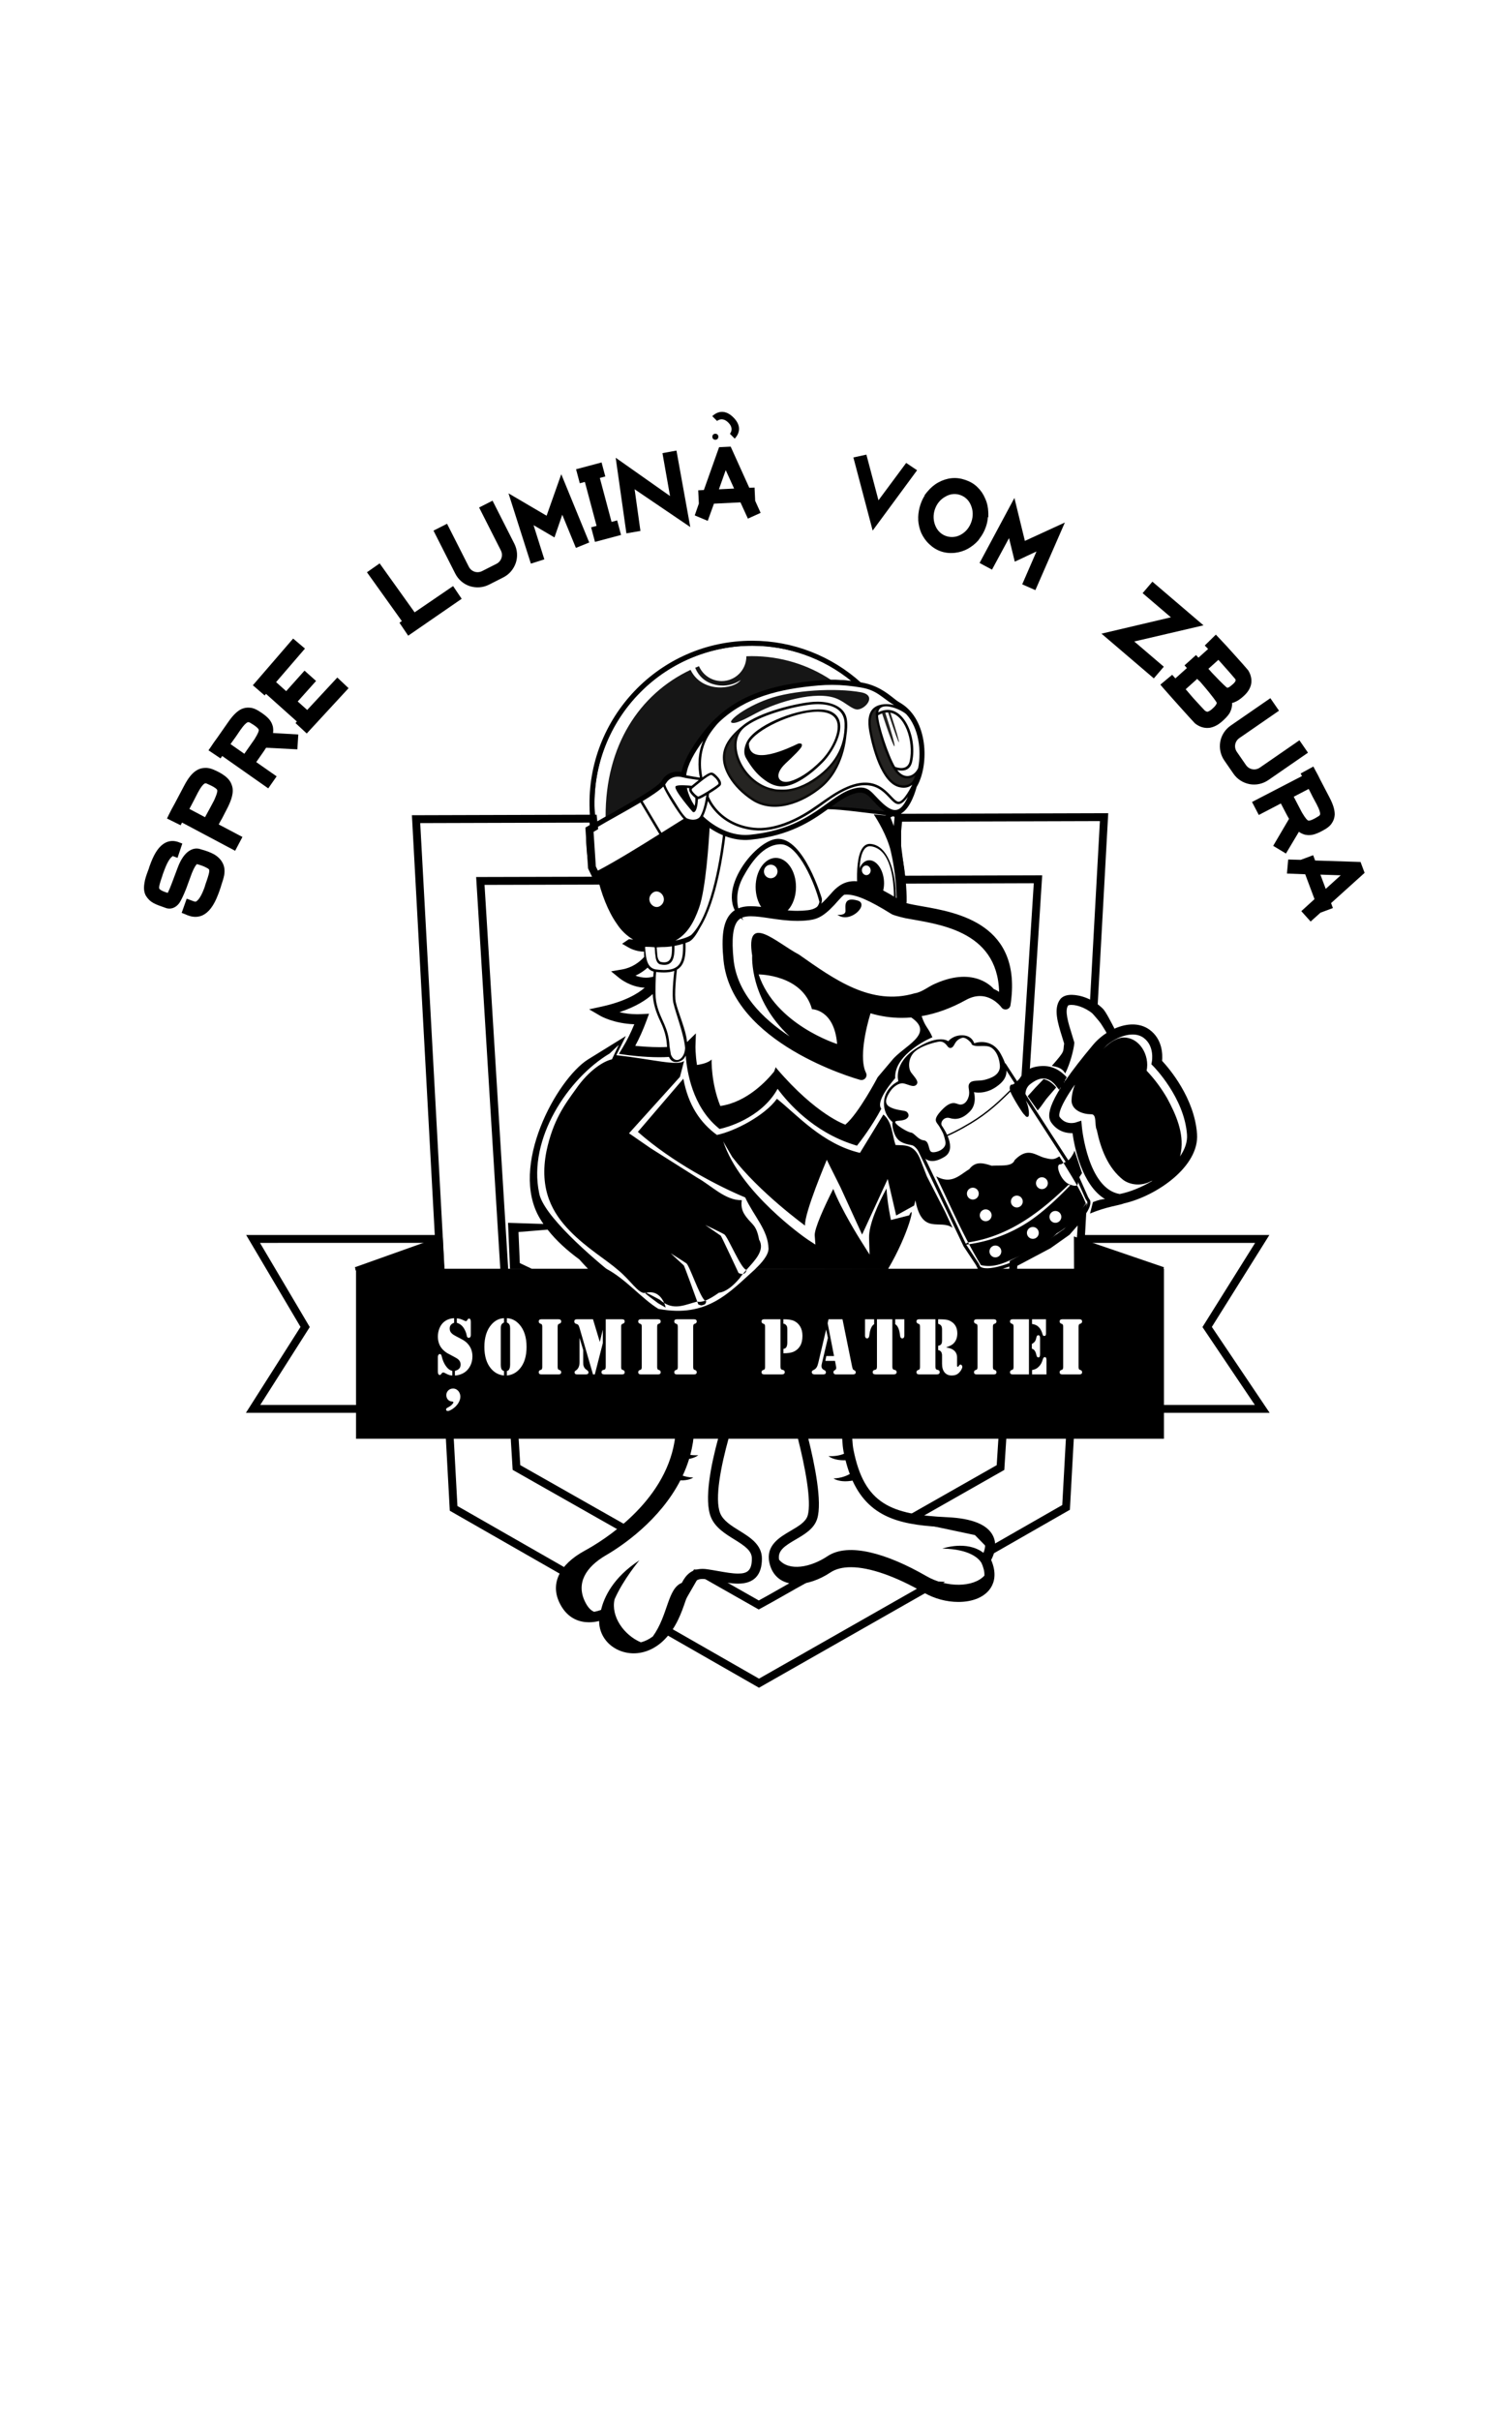 <?xml version="1.0" encoding="UTF-8" standalone="no"?>
<!-- Created with Inkscape (http://www.inkscape.org/) -->

<svg
   xmlns:osb="http://www.openswatchbook.org/uri/2009/osb"
   xmlns:dc="http://purl.org/dc/elements/1.1/"
   xmlns:cc="http://creativecommons.org/ns#"
   xmlns:rdf="http://www.w3.org/1999/02/22-rdf-syntax-ns#"
   xmlns:svg="http://www.w3.org/2000/svg"
   xmlns="http://www.w3.org/2000/svg"
   xmlns:sodipodi="http://sodipodi.sourceforge.net/DTD/sodipodi-0.dtd"
   xmlns:inkscape="http://www.inkscape.org/namespaces/inkscape"
   width="1000"
   height="1600"
   viewBox="0 0 264.583 423.333"
   version="1.1"
   id="svg8"
   inkscape:version="0.92.2 (5c3e80d, 2017-08-06)"
   sodipodi:docname="rr-20-18-front.svg">
  <defs
     id="defs2">
    <linearGradient
       osb:paint="solid"
       id="linearGradient31196">
      <stop
         id="stop31198"
         offset="0"
         style="stop-color:#000000;stop-opacity:1;" />
    </linearGradient>
    <clipPath
       id="clipPath7542-8"
       clipPathUnits="userSpaceOnUse">
      <path
         id="path7544-4"
         d="m 817.316,640.148 c -10.925,0 -20.871,5.891 -30.414,18 -11.226,14.25 -19.011,25.942 -25.269,35.332 -14.004,21.02 -23.25,34.911 -49.781,43.75 C 691.543,744 548.09,811.488 401.766,947.309 315.227,1027.63 242.859,1117.42 186.668,1214.17 117.195,1333.8 72.348,1464.59 53.383,1602.89 c -42.211,307.77 -41.379,543.04 2.535,719.25 43.77,175.62 131.973,298.47 269.648,375.57 93.063,52.11 181.129,78.53 261.75,78.53 82.692,0 139.95,-27.05 177.844,-44.95 12.363,-5.84 22.125,-10.46 30.551,-13.12 39.715,-12.54 99.609,-26.04 137.258,-26.04 0.004,0 0.008,0 0.011,0 17.852,0 29.254,3.02 35.875,9.51 1.219,1.2 4.075,2.47 8.43,2.47 18.723,0 55.755,-24.38 61.965,-116.68 1.62,-24.08 2.31,-53.08 2.3,-84.49 0,-14.72 -0.16,-29.99 -0.45,-45.5 -0.45,-24.18 -1.21,-48.99 -2.21,-73.48 -1.72,22.92 -4.75,47.04 -9.16,71.81 l -0.07,0.36 c -17.72,99.17 -52.719,180.92 -87.746,213.49 -10.574,9.83 -21.152,15.18 -31.258,15.18 -1.652,0 -3.293,-0.14 -4.918,-0.43 -11.566,-2.07 -21.25,-11.38 -28.828,-26.37 -6.308,-12.48 -11.156,-28.9 -14.418,-48.36 -5.543,3.18 -11.371,6.38 -17.48,9.6 0.761,0.1 1.468,0.23 2.074,0.33 1.855,0.36 2.816,0.54 2.816,0.54 l 8.578,11.02 -0.046,0.75 -0.258,2.17 c -0.184,0.91 -0.403,2.1 -0.809,3.3 -0.336,1.23 -0.769,2.62 -1.375,4.05 -1.195,2.9 -2.98,5.99 -5.512,9.12 -2.523,3.08 -6.031,5.79 -9.925,8.8 -3.871,3.07 -8.242,6.32 -13.051,9.83 -4.871,3.38 -10.176,7 -15.949,10.7 -11.614,7.29 -25.168,14.79 -40.512,21.87 -15.418,6.86 -32.477,13.64 -51.047,19.29 -4.594,1.56 -9.336,2.88 -14.141,4.19 -4.82,1.27 -9.652,2.73 -14.621,3.89 -9.957,2.26 -20.117,4.65 -30.625,6.24 -20.914,3.72 -42.914,5.21 -65.183,5.58 -5.574,-0.11 -11.168,-0.22 -16.778,-0.33 -2.804,-0.08 -5.609,-0.06 -8.414,-0.27 l -8.418,-0.66 c -5.605,-0.45 -11.222,-0.9 -16.847,-1.35 l -16.77,-2.26 c -8.094,-1.1 -16.136,-2.48 -24.101,-4.1 -8.118,6.32 -16.43,12.36 -24.926,18.09 C 431.68,2737.32 382.156,2716.6 331.023,2687.96 196.184,2612.45 109.738,2491.9 66.758,2319.44 36.656,2198.65 27.004,2049.64 37.766,1868.03 c 12.082,-7.05 24.492,-13.51 37.184,-19.34 1.02,-29.8 3.012,-61.08 6.043,-93.27 l 0.09,-0.98 C 91.848,1640.85 113.191,1541 137.59,1478.4 c 16.824,-43.16 35.098,-68.6 52.351,-68.6 0.465,0 0.934,0.02 1.399,0.05 l 0.242,0.02 c 17.731,1.67 31.508,30.41 40.25,77.41 1.367,7.35 2.613,15.15 3.731,23.37 5.148,-16.26 10.742,-32.09 16.996,-47.31 11.578,-28.87 25.226,-55.57 39.984,-79.67 9.406,-17.38 19.461,-33.62 29.867,-48.62 20.793,-30.1 42.965,-55.07 63.11,-76.33 20.132,-21.32 38.695,-38.73 53.789,-53.21 15.109,-14.46 27.242,-25.55 35.347,-33.28 8.184,-7.66 12.543,-11.75 12.543,-11.75 0,0 -3.812,4.61 -10.961,13.24 -7.246,8.55 -17.773,21.2 -31.468,36.98 -1.004,1.17 -2.028,2.36 -3.063,3.56 7.656,-7.17 14.066,-13.11 18.988,-17.8 8.18,-7.66 12.543,-11.75 12.543,-11.75 0,0 -3.812,4.61 -10.961,13.24 -7.25,8.55 -17.777,21.2 -31.472,36.98 -13.641,15.83 -30.09,35.14 -48.313,57.57 -17.234,21.4 -35.558,46.08 -52.847,74.31 -13.575,25.07 -25.915,52.64 -36.219,82.45 -6.594,18.91 -12.395,38.71 -17.59,59.15 -2.57,10.23 -4.965,20.64 -7.176,31.2 -2.242,10.55 -4.39,21.23 -6.281,32.08 -7.672,43.34 -13.141,88.71 -16.918,135.06 -1.957,23.18 -3.484,46.6 -4.672,70.15 -0.613,11.38 -1.164,22.8 -1.641,34.23 0.161,0 0.325,-0.01 0.485,-0.01 l 0,0 0,0 c -0.383,5.21 -0.746,10.43 -1.086,15.68 -0.25,7 -0.473,14.02 -0.66,21.03 -0.614,23.69 -1.207,47.47 -1.453,71.04 -0.297,23.72 -0.344,47.26 -0.231,70.54 0.063,23.31 0.715,46.41 1.434,69.21 0.676,22.82 1.941,45.31 3.414,67.4 1.398,22.1 3.281,43.78 5.594,64.94 0.351,3.36 0.71,6.7 1.082,10.02 5.523,45.79 12.683,88.19 21.367,125.24 39.969,170.53 145.16,253.43 321.582,253.43 13.433,0 27.472,-0.47 42.316,-1.41 -3.422,6.33 -6.965,12.56 -10.629,18.71 19.242,-8.01 39.762,-15.83 61.203,-23.23 l 0.629,-0.22 c 66.621,-22.96 128.668,-37.29 173.528,-41.52 0.699,-32.21 4.215,-67.71 10.816,-104.65 l 0.066,-0.35 c 2.012,-11.23 4.243,-22.23 6.672,-32.97 -7.812,18.87 -17.664,38.35 -29.812,57.2 -42.258,65.57 -100.356,104.25 -168.012,111.86 -32.348,3.64 -60.734,5.41 -86.777,5.41 -170.465,0 -272.098,-80.08 -310.707,-244.81 C 224.063,2085.13 217.195,1528.79 403.445,1315.93 571.727,1123.61 661.59,1068 804.094,1068 c 9.676,0 19.617,0.23 30.386,0.72 1.54,0.07 3.051,0.46 4.434,1.13 0.258,0.13 26.094,12.69 53.883,12.69 26.484,0 44.586,-11.1 55.34,-33.95 8.828,-18.76 15.582,-44.09 19.578,-72.738 3.07,-22 4.512,-45.973 4.019,-70.43 -1.296,-64.762 -16.152,-133 -50.285,-177.582 -45.176,-59 -79.234,-87.692 -104.133,-87.692 m -75.347,110.934 c 5.816,-23.762 14.91,-43.723 26.73,-58.113 10.582,-12.867 23.352,-21.278 37.906,-23.93 3.262,-0.59 6.54,-0.879 9.829,-0.879 11.382,0 22.871,3.481 34.074,9.949 41.058,23.68 78.316,87.461 92.816,166.891 l 0.055,0.281 c 14.465,79.571 2.043,152.508 -28.098,189.169 -10.578,12.88 -23.347,21.29 -37.902,23.94 -3.262,0.59 -6.535,0.88 -9.82,0.88 -11.387,0 -22.875,-3.48 -34.082,-9.94 -6.836,-3.95 -13.571,-9 -20.11,-15.06 -5.887,-0.67 -11.789,-1.34 -17.597,-1.86 -3.219,-0.3 -6.625,-0.43 -10.196,-0.43 -47.539,0 -122.445,24.16 -122.445,24.16 0,0 -170.094,118.79 -173.125,118.79 -0.055,0 -0.059,-0.04 -0.012,-0.11 2.793,-4.19 74,-58.64 106.117,-103.32 15.774,-21.95 30.875,-42.55 49.278,-61.97 -18.516,-20.999 -33.864,-54.249 -40.938,-93.178 l -0.035,-0.204 c -9.504,-52.507 -1.289,-100.617 18.606,-124.828 6.996,-8.519 15.433,-14.058 25.05,-15.808 2.16,-0.403 4.336,-0.59 6.516,-0.59 7.516,0 15.102,2.297 22.5,6.566 1.66,0.961 3.309,2.024 4.945,3.172 3.301,-8.039 7.321,-15.031 11.977,-20.691 7,-8.52 15.437,-14.078 25.055,-15.821 2.156,-0.398 4.32,-0.589 6.492,-0.589 5.468,0 10.972,1.222 16.414,3.523 M 985.715,2099.52 c -7.508,0 -27.082,19.84 -50.246,74.51 -18.524,43.74 -33.293,96.19 -35.906,127.54 -0.387,4.65 -1.008,9.76 -1.875,15.23 17.14,-47.16 37.867,-83.68 58.601,-102.96 10.574,-9.83 21.152,-15.18 31.258,-15.18 1.652,0 3.293,0.14 4.918,0.43 11.565,2.07 21.255,11.37 28.825,26.37 3.8,7.5 7.06,16.42 9.77,26.58 -3.6,-44.53 -7.52,-77.18 -10.72,-86.05 -3.19,-8.83 -5.12,-17.92 -6.98,-26.71 -5.7,-26.87 -9.77,-37.99 -27.645,-39.76" />
    </clipPath>
  </defs>
  <sodipodi:namedview
     id="base"
     pagecolor="#ffffff"
     bordercolor="#666666"
     borderopacity="1.0"
     inkscape:pageopacity="0.0"
     inkscape:pageshadow="2"
     inkscape:zoom="0.50310654"
     inkscape:cx="1024.0453"
     inkscape:cy="1248.5621"
     inkscape:document-units="px"
     inkscape:current-layer="g1818"
     showgrid="false"
     inkscape:window-width="1920"
     inkscape:window-height="995"
     inkscape:window-x="1920"
     inkscape:window-y="0"
     inkscape:window-maximized="1"
     units="px"
     fit-margin-top="0"
     fit-margin-left="0"
     fit-margin-right="0"
     fit-margin-bottom="0" />
  <g
     inkscape:groupmode="layer"
     id="layer1"
     inkscape:label="Background"
     style="display:none"
     sodipodi:insensitive="true">
    <rect
       style="opacity:0.98;fill:#ffbf00;fill-opacity:1;stroke:none;stroke-width:0.882;stroke-miterlimit:4;stroke-dasharray:none;stroke-opacity:1"
       id="rect1324"
       width="264.249"
       height="421.744"
       x="0.44"
       y="1.149"
       rx="1.851"
       ry="2.286" />
  </g>
  <g
     inkscape:groupmode="layer"
     id="layer2"
     inkscape:label="Logo">
    <g
       id="g1818">
      <g
         transform="matrix(0.069,0,0,0.069,35.685,106.665)"
         id="layer5"
         inkscape:label="Logo"
         style="display:inline">
        <g
           id="g36317">
          <g
             transform="matrix(1.117,0,0,1.117,-3503.054,1670.615)"
             id="g31970"
             style="display:inline;opacity:1">
            <g
               id="g6901"
               transform="matrix(0.989,0,0,0.998,-2661.762,498.776)">
              <path
                 id="path132-5"
                 transform="matrix(0.905,0,0,0.897,5862.801,-1997.394)"
                 d="m 2282.877,524.666 -521.479,1.541 -3.223,33.301 v 38.918 l 10.857,84.879 c 120.331,-0.398 236.852,-0.779 346.24,-1.111 l -32.142,504.109 0.23,0.139 c 26.375,-18.031 52.586,-14.566 82.004,3.924 -2.932,-21.934 14.415,29.762 23.887,10.584 -0.407,1.389 33.362,-10.041 27.078,-27.764 l 84.639,-99.09 -7.703,-20.57 -39.934,-46.768 2.965,0.545 z m -1296.225,3.83 -449.006,1.326 63.621,1167.147 161.85,2.477 -62.42,-1012.98 c 101.15,-0.216 204.607,-0.483 308.596,-0.771 l 0.857,-11.148 -18.887,-6.869 -7.441,-15.451 -6.295,-95.578 11.447,-6.869 z m 1240.777,1002.992 -38.867,44.465 -46.93,33.195 -88.453,46.922 -2.127,33.353 167.645,0.646 z m -29.721,539.711 -171.076,1.223 -6.457,101.264 -224.027,127.299 164.186,34.787 42.857,43.877 183.307,-104.885 z m -1575.85,3.514 11.039,202.519 292.373,167.283 150.52,-110.201 -283.455,-160.703 -5.959,-96.713 z m 1030.908,322.572 c -86.646,29.932 -165.619,81.55 -245.75,124.814 l -0.078,0.043 c -45.285,-25.85 -90.85,-51.595 -136.272,-77.346 l -22.594,-2.188 -80.938,140.291 240.42,137.559 436.324,-248.279 -13.049,-0.432 -178.064,-74.463 z"
                 style="fill:none;fill-opacity:1;fill-rule:nonzero;stroke:#000000;stroke-width:20;stroke-miterlimit:4;stroke-dasharray:none;stroke-opacity:1"
                 inkscape:connector-curvature="0" />
            </g>
            <path
               id="path124-7"
               transform="matrix(0.895,0,0,0.895,3135.512,-1495.333)"
               d="m 2225.232,1595.272 -5.049,92.162 109.17,0.695 -5.031,338.144 h 361.107 l -139.774,-207.725 139.774,-223.277 z"
               style="fill:none;fill-opacity:1;fill-rule:nonzero;stroke:#000000;stroke-width:20;stroke-miterlimit:4;stroke-dasharray:none;stroke-opacity:1"
               inkscape:connector-curvature="0" />
            <path
               id="path126"
               transform="matrix(0.895,0,0,0.895,3135.512,-1495.333)"
               d="m 125.377,1595.272 132.057,223.277 -132.057,207.725 H 410.037 L 502.5,1685.84 l 98.48,1.33 -4.316,-91.898 z"
               style="fill:none;fill-opacity:1;fill-rule:nonzero;stroke:#000000;stroke-width:20;stroke-miterlimit:4;stroke-dasharray:none;stroke-opacity:1"
               inkscape:connector-curvature="0" />
            <path
               inkscape:connector-curvature="0"
               id="path128"
               style="fill:#000000;fill-opacity:1;fill-rule:nonzero;stroke:#000000;stroke-width:7.161;stroke-miterlimit:4;stroke-dasharray:none;stroke-opacity:1"
               d="M 5314.733,0.087 5115.191,0.496 5114.965,-68.21 5314.734,0.087" />
            <path
               inkscape:connector-curvature="0"
               id="path130"
               style="fill:#000000;fill-opacity:1;fill-rule:nonzero;stroke:#000000;stroke-width:7.161;stroke-miterlimit:4;stroke-dasharray:none;stroke-opacity:1"
               d="m 3479.972,0.087 191.466,0.409 0.227,-68.706 -191.695,68.297" />
          </g>
          <path
             sodipodi:nodetypes="ccccccccccccccccccccccccccccccccccccccccccccccccccccccccccccccscccccccssccccccccccsccccccccccscccccccccccccccccccccccccsccccccscccccccccccsccccccscccccccccccccccccccccccccccccccccccccccccscccccccccccccccccccccccccccccccccccccccccccscccsccccccccccccsccssscscscccsccccccccccccccccccccccccccccccccccsccssccccccccccccccscscccsccccccccccccccccccccsccccccccscccccccscsccccsccccccccccccccccccccccccccccccccccccccccccccccccccccccccccccccccccsssccccccscccccccccccccccccccsccccccccccccccccccccccccccccccccccccccccccccccccccccccccccccccccccccccscccccccccccccccc"
             inkscape:connector-curvature="0"
             id="path276"
             d="m 1390.158,78.531 c -236.111,0 -420.229,196.552 -412.051,426.611 h -0.145 l 2.383,41.041 c -6.903,4.381 -9.783,8.298 -10.805,16.705 v 0.01 c -2.157,17.825 3.425,99.646 15.42,109.986 3.561,3.074 7.092,2.259 12.029,0.807 10.787,46.69 27.661,90.663 50.111,122.467 11.1,17.168 25.297,30.436 41.49,40.008 -5.89,-0.405 -10.24,-1.371 -11.105,-0.787 l -16.973,11.48 17.812,10.166 c 1.71,0.993 17.568,9.7 37.844,9.756 -0.067,4.467 0.03,8.963 0.428,13.346 -12.779,14.199 -31.517,27.523 -56.414,31.822 l -27.633,4.768 21.756,17.689 c 1.168,0.942 27.998,22.464 63.553,23.785 -18.215,15.722 -51.105,35.114 -108.963,47.824 l -31.941,7.004 28.219,16.467 c 1.46,0.836 34.349,19.684 86.295,21.363 -8.726,21.274 -18.472,40.916 -29.131,58.58 l -9.93,16.533 19.092,2.672 c 1.716,0.241 42.161,5.833 83.775,5.834 8.641,0 16.666,-0.246 24.107,-0.731 v 0.01 c 3.921,8.831 10.643,14.671 22.252,12.535 10.741,-1.972 16.864,-8.082 20.213,-16.189 3.11,42.377 17.427,128.185 80.863,182.08 l 4.856,4.121 6.205,-1.402 c 4.308,-0.975 98.341,-23.074 141.123,-100.367 25.881,35.2 90.091,108.913 192.775,141.522 l 8.432,2.684 5.439,-6.961 c 1.726,-2.195 32.819,-42.074 56.336,-86.842 -16.439,-19.821 35.18,-77.289 35.18,-77.289 -3.424,-62.615 94.618,-104.499 94.406,-103.682 -10.537,-25.061 -17.761,-24.844 -27.322,-53.695 37.239,-6.47 74.631,-20.056 111.678,-40.615 12.338,-6.852 24.495,-10.318 36.176,-10.318 33.656,0 54.281,28.433 54.5,28.725 2.993,4.22 8.248,6.201 13.322,5.004 5.037,-1.205 8.87,-5.336 9.637,-10.469 31.722,-206.1 -134.551,-235.149 -223.912,-250.754 -14.555,-2.546 -29.422,-5.152 -39.893,-8.07 0.13,-1.131 0.253,-2.265 0.391,-3.395 l 0.109,-1.264 c 0.037,-2.464 1.132,-61.157 -15.258,-132.277 -1.619,-7.02 -3.709,-14.062 -6.088,-21.01 l 7.432,-69.225 c 24.836,-14.547 37.29,-59.947 39.176,-67.34 0.637,-1.052 1.267,-2.137 1.883,-3.256 30.134,-54.645 26.879,-166.142 -40.9,-208.432 -9.254,-5.771 -7.9,-4.293 -19.33,-13.354 -17.432,-13.815 -42.532,-33.706 -83.455,-40.125 -36.747,-33.014 -79.452,-59.531 -126.295,-77.719 -46.292,-17.973 -96.595,-27.836 -149.158,-27.836 z m 2.234,12.723 c 88.362,0.462 176.818,30.093 249.84,89.518 -26.563,-3.752 -55.185,-4.119 -85.002,-1.514 -114.821,10.031 -212.926,37.039 -283.193,121.791 -28.997,34.975 -56.217,77.159 -62.623,110.174 -18.516,-2.797 -38.789,2.106 -50.461,22.309 -11.989,20.743 -120.173,77.934 -167.521,105.492 l -2.463,-29.451 c -5.381,-114.294 38.185,-222.82 116.619,-301.252 78.253,-78.252 181.466,-117.606 284.805,-117.066 z m 200.902,99.213 v 0 c 24.939,0.065 48.597,2.558 73.043,6.639 40.711,6.793 52.312,25.55 84.07,44.73 -15.555,-4.131 -36.133,-4.042 -49.768,5.742 -15.932,11.435 -18.131,34.851 -13.029,62.18 6.976,37.379 29.812,130.171 76.397,140.205 13.78,2.969 23.9,0.475 32.441,-6.496 -0.708,1.517 -22.222,45.358 -35.666,43.166 -19.479,-3.182 -42.565,-74.78 -129.371,-37.949 -54.301,23.04 -89.558,66.722 -159.15,92.117 -26.302,9.598 -52.726,14.38 -77.498,11.771 -44.253,-4.658 -83.093,-26.056 -106.705,-63.393 l 0.022,-0.021 c -0.043,-0.075 -3.493,-5.646 -7.936,-15.193 0.489,-3.23 0.81,-5.957 0.947,-7.955 13.683,-8.296 27.568,-17.865 29.432,-21.439 3.916,-7.514 -4.592,-17.896 -10.012,-23.312 -11.604,-11.604 -14.655,-11.81 -36.498,3.727 -6.089,-30.739 -5.903,-68.618 15.033,-104.566 6.382,-10.956 19.168,-27.76 28.35,-36.449 65.62,-62.116 151.986,-83.37 250.9,-92.008 12.059,-1.053 23.66,-1.524 34.996,-1.494 z m -36.147,42.592 c -3.502,-0.032 -7.002,0.066 -10.467,0.287 -40.531,2.584 -138.388,25.588 -179.123,59.52 -42.817,34.088 -70.356,73.584 -35.895,131.432 13.186,22.136 33.935,42.981 58.615,58.988 54.491,35.343 127.869,8.128 177.127,-33.379 56.337,-47.475 61.266,-125.564 61.871,-130.389 2.159,-12.764 3.259,-29.326 1.057,-42.455 -5.262,-31.245 -39.338,-43.695 -73.186,-44.004 z m -0.17,6.318 v 0.004 c 32.56,0.028 66.899,10.952 67.807,48.844 1.479,60.696 -27.41,108.209 -82.34,143.268 -13.253,8.458 -27.547,15.422 -42.666,19.809 -17.352,5.034 -28.906,5.266 -46.615,4.236 -6.852,-0.398 -12.977,-2.987 -18.184,-3.748 -32.401,-9.676 -58.075,-34.488 -72.213,-62.113 l -2.498,-5.248 -0.01,-0.01 c -15.421,-34.442 -13.352,-69.974 15.102,-89.596 l 0.033,-0.027 h 0.021 c 42.753,-31.304 136.377,-53.653 175.082,-55.283 2.144,-0.09 4.308,-0.137 6.479,-0.135 z m 173.894,5.549 c 17.859,0.337 41.95,11.991 50.635,20.148 31.414,34.762 38.437,91.652 29.885,136.088 -10.222,22.308 -34.782,29.639 -53.08,5.338 11.97,2.665 32.385,3.287 37.799,-21.234 14.302,-64.773 -25.358,-155.969 -85.863,-125.283 -0.213,0.105 -0.145,-0.01 -0.115,-0.242 1.553,-11.146 10.025,-15.017 20.74,-14.814 z m -25.582,7.207 v 0.004 c -4.951,14.383 0.601,32.855 4.107,47.818 4.542,15.942 10.948,42.061 18.287,58.926 h -0.01 c 7.734,19.159 16.543,44.14 31.746,58.555 12.852,12.18 29.322,14.347 43.228,4.182 -3.329,9.55 -5.915,16.534 -16.92,21.02 -5.373,2.192 -12.077,2.888 -20.428,1.092 -42.787,-9.214 -65.125,-101.13 -71.469,-135.123 -4.741,-25.412 -3.12,-46.866 11.453,-56.473 z m -147.135,0.463 c -61.972,0.132 -162.575,41.938 -181.828,83.328 -7.713,16.585 -7.401,29.908 -1.777,39.646 10.911,18.895 22.902,35.524 38.049,48.484 29.599,25.331 54.972,31.362 90.375,13.68 20.713,-10.343 44.286,-27.964 67.334,-51.576 27.399,-28.066 68.673,-100.742 23.107,-126.479 -8.713,-4.926 -20.957,-7.114 -35.26,-7.084 z m -0.16,5.947 v 0.004 c 34.971,0.419 57.823,16.124 46.328,58.01 -6.35,23.134 -21.893,48.087 -38.572,65.172 -30.018,30.753 -58.42,47.466 -79.504,53.234 -27.498,7.519 -44.071,-14.366 -11.162,-45.312 18.188,-17.104 43.419,-40.832 41.154,-45.605 2.108,-6.164 -7.25,-5.567 -10.055,-4.23 -17.612,8.383 -124.996,61.148 -124.082,-1.221 15.778,-33.919 110.999,-79.085 172.471,-80.041 1.153,-0.018 2.294,-0.018 3.422,-0.01 z m 175.434,1.777 c 0.494,-0.01 0.986,-8.3e-4 1.475,0.014 42.248,1.203 66.097,73.348 55.008,123.566 -5.519,24.981 -31.845,16.362 -37.098,14.369 -16.521,-27.461 -42.751,-106.158 -43.168,-130.717 8.419,-4.906 16.375,-7.154 23.783,-7.232 z m -384.557,57.816 c -4.87,12.71 -5.649,27.405 -2.877,42.471 8.934,49.099 52.059,93.246 103.447,100.65 50.632,7.299 102.992,-21.708 137.459,-57.699 10.418,-10.884 20.041,-24.575 26.213,-36.258 -8.149,25.089 -22.959,55.141 -49.793,77.75 -46.988,39.595 -117.683,66.568 -169.582,32.902 -38.049,-24.68 -79.084,-71.81 -70.002,-116.531 3.281,-16.168 13.826,-31.207 25.135,-43.285 z m -82.754,13.732 c -14.291,32.759 -13.82,66.061 -8.393,93.785 -7.686,-1.21 -22.007,-3.538 -34.668,-6.031 3.62,-27.837 20.656,-57.2 43.06,-87.754 z m 20.646,86.781 c 0.214,0.02 0.4,0.071 0.557,0.152 2.16,1.127 5.445,3.724 8.678,6.957 1.183,0 11.731,13.149 8.461,16.416 -2.749,2.754 -15.592,11.466 -27.807,19.039 -12.36,7.503 -22.41,12.874 -23.408,12.465 -4.249,-2.332 -8.213,-6.091 -11.873,-10.133 -6.011,-6.64 -4.986,-9.27 -1.49,-11.502 6.752,-5.436 40.197,-33.993 46.879,-33.393 z m -84.336,4.455 c 3.849,0.013 7.652,0.558 11.213,1.543 11.142,3.082 29.363,5.116 41.387,7.025 l -18.102,14.584 c -7.632,-0.753 -36.6,-3.224 -40.658,1.383 -6.667,7.579 42.683,64.102 42.785,64.193 5.045,4.669 8.915,-3.473 10.283,-7.939 l -2.828,-0.867 2.84,0.867 c 1.939,-6.457 3.396,-15.739 3.461,-23.705 5.29,-0.198 15.619,-6.755 21.348,-10.061 -1.565,10.41 -5.558,36.593 -14.941,52.748 -4.026,8.106 -17.695,13.428 -35.412,5.385 -11.787,-10.51 -21.737,-28.836 -29.918,-41.65 -10.913,-17.091 -22.217,-34.796 -23.971,-43.732 0.799,-1.027 1.486,-2.022 2.037,-2.977 6.983,-12.078 18.93,-16.835 30.477,-16.797 z m 473.307,21.678 c 5.478,-0.056 10.931,0.438 16.34,1.564 52.765,10.992 56.252,78.423 93.336,27.742 -23.37,52.709 -46.238,37.03 -82.746,-2.219 l -0.025,0.021 c -13.304,-14.229 -23.547,-25.377 -50.102,-19.67 -68.309,14.681 -108.599,102.139 -267.859,118.205 -59.012,5.954 -106.323,-35.058 -116.26,-44.398 l -2.426,-2.305 -0.209,-0.205 c 5.612,-11.271 9.792,-26.287 12.371,-38.623 23.846,43.481 66.674,68.807 115.967,73.992 59.367,6.247 122.48,-26.812 170.305,-61.938 33.396,-24.532 72.953,-51.773 111.307,-52.164 z m -510.656,3.438 c 4.637,13.363 38.336,68.379 51.621,81.914 l -56.283,35.279 -47.879,-80.121 c 22.534,-13.683 41.942,-26.713 52.541,-37.072 z m 59.777,3.582 c 2.197,0.196 4.317,0.386 6.24,0.525 -3.773,7.033 7.726,18.859 14.742,24.311 l 0.393,0.291 c -0.105,4.088 0.543,10.819 -1.697,20.369 l -0.01,0.01 c -8.011,-12.212 -15.873,-27.752 -19.67,-45.504 z m 438.713,11.848 c 24.925,-0.383 31.393,26.068 62.936,47.477 -32.425,-4.171 -92.461,-11.156 -135.404,-11.836 22.771,-16.405 42.264,-29.932 64.094,-34.625 3.022,-0.649 5.796,-0.976 8.375,-1.016 z m -556.479,24.928 47.945,80.223 c -46.829,29.488 -109.327,68.14 -157.176,93.256 -7.737,0.204 -13.695,-78.953 -14.717,-90.555 -1.312,-14.891 -0.329,-11.282 12.047,-18.807 26.866,-16.351 73.187,-40.932 111.9,-64.117 z m 475.262,17.02 c 31.758,-0.202 111.848,11.13 146.857,15.115 l 0.332,0.703 -30.852,-2.625 c 8.114,11.948 34.227,54.246 43.344,93.766 12.376,53.601 14.334,100.655 14.604,118.396 -50.258,-30.313 -81.852,-42.867 -107.213,-42.867 -28.254,0 -45.959,16.286 -58.188,30.475 -32.087,37.175 -44.497,41.216 -59.719,43.154 -8.469,1.059 -17.085,1.58 -26.43,1.58 -23.399,0 -45.666,-3.304 -67.203,-6.498 -18.142,-2.69 -35.262,-5.23 -50.594,-5.23 -14.748,0 -36.175,1.985 -51.69,19.16 -18.544,20.515 -24.056,56.917 -17.887,118.057 21.245,210.557 333.206,299.371 346.457,303.047 1.132,0.314 2.263,0.463 3.395,0.463 3.76,0 7.373,-1.653 9.855,-4.643 3.212,-3.884 3.834,-9.287 1.57,-13.799 -17.887,-35.894 -0.292,-112.41 11.535,-150.768 25.772,7.68 52.346,11.576 79.213,11.576 7.998,0 16.014,-0.344 24.043,-1.014 62.254,42.173 -21.063,72.785 -49.213,109.039 l -35.92,42.475 c 0,0 -48.02,91.675 -81.969,120.221 0,0 -73.189,-23.909 -174.486,-142.674 0,0 -0.015,0.021 -0.016,0.021 l -1.955,-3.293 -4.342,11.527 c -17.067,21.274 -67.976,77.482 -136.33,87.09 -23.919,-59.281 -22.062,-117.836 -22.062,-117.836 -7.318,7.187 -20.861,11.463 -37.08,13.842 -4.334,-27.872 -3.835,-47.85 -3.805,-48.342 l 1.024,-31.793 -22.559,22.129 c -0.04,-0.575 -0.072,-1.156 -0.115,-1.726 -2.125,-28.023 -22.09,-72.521 -28.16,-98.664 -4.569,-19.697 1.624,-73.231 2.84,-83.225 20.786,-12.054 22.583,-38.471 21.637,-67.586 2.27,-0.783 4.526,-1.613 6.771,-2.484 11.011,-3.503 21.133,-19.45 31.076,-37.902 41.865,-68.046 59.193,-196.22 63.182,-230.354 18.602,6.974 40.249,11.32 63.639,8.959 99.331,-10.018 154.197,-47.115 196.412,-77.473 z m 164.715,18.037 c 4.561,0.713 6.016,1.03 6.414,11.172 l 0.34,24.453 -12.744,-32.947 z m -464.647,29.602 c 9.19,6.245 20.62,12.93 33.766,18.443 -4.013,35.185 -25.356,198.893 -80.141,252.6 -8.477,6.597 -30.381,12.423 -40.361,14.545 30.648,-16.929 46.962,-46.661 60.022,-83.236 16.962,-47.486 24.706,-166.376 26.715,-202.352 z M 1147.113,714.158 c 14.354,-0.55 27.119,19.449 13.754,33.625 -17.053,18.086 -42.751,-9.608 -25.646,-27.75 3.73,-3.956 7.873,-5.721 11.893,-5.875 z m 482.481,7.949 c 24.985,-0.004 58.659,14.836 112.297,48.178 2.822,2.109 6.786,3.92 24.324,8.6 l 12.645,3.045 c 77.016,14.766 233.611,27.854 237.785,186.793 -4.196,-2.72 -8.868,-5.301 -13.973,-7.535 l 0.037,-0.002 c 0,0 -45.703,-58.639 -147.147,-13.645 -18.212,7.416 -33.939,21.892 -52.713,24.77 -110.775,32.687 -203.879,-35.022 -293.707,-98.092 -57.358,-30.226 -136.441,-108.576 -118.715,2.785 l -0.031,-0.014 c 0,0 -7.448,109.652 94.978,204.684 -69.406,-45.616 -133.695,-110.185 -142.287,-195.453 -5.256,-51.901 -1.496,-84.079 11.426,-98.385 6.753,-7.447 16.864,-10.764 32.779,-10.764 13.47,0 29.677,2.405 46.834,4.953 21.391,3.172 45.666,6.775 70.963,6.775 10.404,0 20.115,-0.581 29.605,-1.793 23.691,-3.001 41.066,-11.505 75.853,-51.787 4.614,-5.351 8.989,-9.574 13.338,-12.838 1.853,-0.18 3.752,-0.275 5.707,-0.275 z m -414.621,124.805 c 1.24,47.921 -6.765,73.379 -69.66,64.846 -21.515,-4.047 -23.805,-28.662 -25.611,-44.725 l -1.035,-12.057 c -0.089,-1.038 24.578,0.056 24.639,1.084 l 0.812,13.658 1.961,14.287 c 1.842,7.837 5.367,13.916 11.809,15.242 32.917,6.78 35.811,-18.88 35.432,-47.021 7.242,-1.329 14.479,-3.101 21.654,-5.314 z m -27.959,6.357 c 0.419,25.584 -1.856,45.106 -27.859,39.754 -4.833,-0.995 -8.464,-8.29 -9.357,-17.006 l -1.588,-20.168 12.402,-0.709 c 8.724,0.057 17.557,-0.566 26.402,-1.871 z m -61.666,53.992 c 3.619,4.812 8.535,8.38 15.154,10.045 -0.248,2.608 -0.637,7.267 -1.041,13.037 l -5.502,1.131 c -4.125,0.847 -8.397,1.281 -12.668,1.281 -9.819,0 -18.981,-2.219 -26.793,-5.1 11.672,-5.441 21.987,-12.515 30.85,-20.395 z m 67.502,8.338 c -1.848,16.072 -6.619,62.665 -2.252,81.477 6.538,28.157 27.183,80.654 29.729,114.084 -1.084,28.235 -25.434,42.974 -36.047,16.66 -0.032,-0.573 -3.502,-20.899 -3.529,-21.459 -2.31,-48.602 -22.152,-64.821 -32.105,-104.637 -2.742,-10.972 -3.927,-22.752 -3.361,-47.963 0.566,-25.211 1.063,-30.647 1.514,-35.426 20.174,2.376 35.079,1.321 46.053,-2.736 z m 213.938,8.914 c 0,0 111.262,10e-4 135.281,88.197 0,0 56.655,2e-4 63.736,88.195 0,0 -156.527,-48.878 -199.018,-176.393 z m -268.666,49.773 c 1.292,24.513 8.338,46.217 19.457,69.463 14.742,30.822 15.927,49.664 16.975,64.731 -5.773,0.308 -12.159,0.486 -19.277,0.486 -22.924,0 -45.921,-1.836 -61.398,-3.402 10.44,-19.369 19.895,-40.556 28.291,-63.229 l 6.68,-18.152 -19.311,1.004 c -3.541,0.179 -7.117,0.277 -10.658,0.277 -17.449,0 -32.708,-2.272 -45.119,-5.203 42.559,-13.979 68.699,-31.571 84.361,-45.975 z m 1062.945,1.99 c -1.456,-0.021 -2.868,0.005 -4.232,0.078 -14.456,0.774 -21.755,6.587 -25.332,11.332 -17.558,23.337 -6.097,60.062 5,95.584 1.716,5.538 3.431,11.036 5.037,16.428 -3.471,22.19 4.213,16.406 -31.227,56.713 12.763,2.569 25.695,4.684 34.006,19.125 13.323,-26.316 21.705,-62.271 22.883,-75.668 l 0.219,-2.408 -0.656,-2.326 c -1.825,-6.348 -3.87,-12.881 -5.914,-19.459 -8.761,-28.013 -18.652,-59.771 -8.979,-72.66 0.182,-0.058 2.19,-0.972 6.352,-1.191 0.505,-0.027 1.021,-0.044 1.547,-0.051 16.31,-0.203 42.347,9.552 62.15,29.207 5.273,5.237 22.351,33.041 27.219,41.4 l 7.701,-4.072 c 2.446,-1.384 4.918,-2.688 7.408,-3.918 l 4.949,-2.617 -0.203,-0.303 c -6.646,-12.514 -21.576,-42.431 -29.113,-49.914 -25.393,-25.174 -56.979,-34.956 -78.814,-35.279 z m 103.182,88.113 -7.408,3.918 c -15.679,8.871 -30.305,20.812 -42.074,34.857 -118.089,140.889 -118.418,179.511 -105.496,197.42 17.157,23.83 40.52,26.763 53.478,26.248 5.038,35.712 23.771,131.648 82.469,167.293 -6.34,-0.021 -15.763,1.736 -30.627,7.66 l -7.408,28.982 c 43.584,-18.084 72.07,-20.125 86.465,-25.783 82.166,-18.783 190.869,-93.348 184.949,-175.986 -6.523,-91.321 -70.801,-166.226 -88.611,-185.361 1.46,-15.777 1.204,-54.793 -31.832,-78.943 -12.354,-9.021 -27.628,-13.599 -44.348,-13.342 -1.115,0.017 -2.236,0.055 -3.363,0.115 -15.061,0.806 -30.977,5.403 -46.193,12.922 z m 52.074,12.467 c 10.37,0.18 19.349,3.009 26.791,8.43 28.035,20.5 21.208,58.737 20.916,60.357 l -1.277,6.645 4.818,4.818 c 0.767,0.77 78.852,79.524 85.594,173.711 1.339,18.725 -5.615,37.539 -17.906,55.262 1.24,-3.985 2.173,-8.113 2.725,-12.393 7.589,-47.791 -13.025,-94.376 -35.242,-135.398 -14.555,-25.166 -31.984,-48.691 -52.035,-69.752 8.428,-38.56 -18.036,-86.464 -61.506,-83.953 -20.747,2.901 -36.196,17.218 -51.34,30.91 20.164,-21.934 49.254,-37.231 73.934,-38.553 1.538,-0.083 3.048,-0.11 4.529,-0.084 z m -1286.272,3.865 -96.512,59.656 c -78.3,49.944 -200.857,270.593 -121.279,403.215 2.765,4.61 5.693,9.137 8.756,13.586 l -89.758,-2.938 4.963,116.865 56.895,0.457 c -13.305,-6.382 -24.541,-11.706 -32.012,-15.225 l -3.344,-78.699 73.834,-6.09 c 22.61,28.785 50.887,53.893 80.213,75.254 7.818,8.729 15.865,17.467 23.93,25.904 l 47.512,0.383 c -9.961,-8.196 -20.114,-16.733 -30.275,-25.523 -22.686,-19.624 -45.362,-40.407 -65.768,-60.904 -20.406,-20.497 -38.542,-40.709 -52.141,-59.191 -13.599,-18.482 -22.662,-35.235 -24.928,-48.815 -28.936,-137.629 73.884,-291.222 178.9,-353.695 l 22.893,-21.748 -17.17,36.629 c -20.024,4.049 -58.095,26.89 -91.572,75.547 -28.674,39.683 -57.617,78.49 -74.4,156.816 -19.818,99.122 16.446,158.51 59.062,202.428 42.617,43.917 91.586,72.364 123.084,99.894 32.514,26.98 50.418,59.258 67.713,57.617 -1.004,-1.298 -0.352,-1.601 2.656,-0.492 25.942,-6.341 39.844,11.579 46.018,25.883 28.896,17.68 54.573,3.853 83.453,-3.543 0.137,0.035 0.278,0.06 0.416,0.092 -6.352,-17.636 -32.836,-91.015 -34.258,-91.965 -1.57,-1.062 -33.184,-30.631 -33.184,-30.631 0,0 31.868,19.913 39.826,25.502 7.923,5.536 33.755,84.334 47.252,94.746 10.849,-4.017 22.919,-11.698 35.283,-20.262 17.425,-2.173 34.852,-15.996 52.277,-36.451 2.471,-3.683 5.322,-7.376 8.383,-11.078 -2.765,0.322 -6.322,-0.297 -10.906,-2.52 0,0 -43.548,-93.516 -45.154,-94.578 -1.57,-1.062 -39.315,-27.1 -39.315,-27.1 0,0 39.059,18.179 48.367,23.914 8.932,5.519 44.294,92.059 56.422,89.453 22.075,-24.599 47.242,-49.77 31.793,-76.205 -6.905,-37.404 -17.151,-37.08 -32.238,-57.08 -8.639,-11.452 -14.65,-22.873 -11.748,-42.98 -41.52,1.105 -76.907,-36.999 -112.478,-56.715 l -118.932,-75.234 c -26.146,-17.753 -45.95,-32.063 -54.522,-37.566 l 129.156,-143.016 10.553,-40.367 c -17.264,13.425 -80.569,-4.548 -171.957,-14.662 z m 306.133,592.394 c -3.25,3.621 -6.439,7.232 -9.414,10.83 8.463,-0.986 9.463,-10.836 9.463,-10.836 -0.016,0 -0.033,0 -0.049,0.01 z m -105.357,78.621 c -7.17,2.655 -13.804,3.702 -19.637,2.348 0.824,2.288 2.537,7.037 2.537,7.037 3.306,1.608 6.071,2.369 8.396,2.553 l 7.963,-2.522 c 3.449,-3.227 3.973,-8.34 3.973,-8.34 -0.97,0.227 -2.054,-0.168 -3.232,-1.076 z m -103.506,5.799 c -3.646,-2.231 -7.341,-4.935 -11.101,-8.246 -19.472,-10.579 -30.142,-15.877 -34.916,-17.637 -0.192,0.047 -0.379,0.085 -0.572,0.135 -0.694,0.178 -1.389,0.291 -2.084,0.357 2.912,3.766 19.684,15.848 33.213,25.984 l 19.131,11.029 c -0.538,-2.919 -1.702,-7.065 -3.67,-11.623 z m 48.58,-568.646 -115.371,134.805 c 87.757,77.549 203.273,137.618 272.15,166.234 22.796,48.938 58.099,82.488 59.185,130.019 -0.208,16.517 -18.136,36.774 -33.385,51.055 l 336.172,0.975 c 54.038,-91.786 70.829,-171.445 53.916,-136.639 l -46.24,11.762 c -0.474,-2.263 -8.834,-40.94 -11.316,-79.729 -19.566,35.989 -45.265,90.308 -44.17,125.738 l 1.277,41.635 -22.23,-35.225 c -2.336,-3.691 -48.986,-77.911 -69.83,-131.17 -22.45,44.085 -48.332,101.188 -47.018,118.166 l 1.715,22.955 -19.273,-12.58 c -7.35,-4.799 -172.245,-119.781 -214.441,-249.182 -0.481,-0.953 -0.66,-1.413 -0.371,-1.107 0.119,0.37 0.251,0.738 0.371,1.107 3.222,6.39 21.349,37.095 22.754,39.543 68.35,89.565 184.67,173.969 184.67,173.969 -2.336,-31.225 55.238,-166.738 55.238,-166.738 11.703,24.349 22.61,44.979 34.801,70.082 l 54.67,119.498 64.973,-140.908 21.477,92.598 45.514,-25.299 c 1.072,-4.761 2.173,-9.066 3.279,-13.043 17.029,89.71 62.679,46.382 94.051,69.424 l -18.914,-40.725 -46.09,-89.621 c -0.115,-1.095 -14.515,-36.395 -14.645,-37.529 -16.042,-46.1 -41.087,-40.417 -64.875,-41.963 -8.899,-26.58 -8.267,-58.88 -30.771,-77.297 l -59.408,97.26 c -95.589,-22.639 -159.922,-97.007 -210.566,-137.137 -30.806,42.811 -107.374,82.526 -152.195,91.654 -42.39,-30.931 -72.757,-75.603 -85.102,-142.588 z m 913.494,1.072 c -2.886,3.259 -17.978,18.668 -21.008,21.943 l -19.246,21.443 25.344,35.934 c 4.435,-4.788 12.182,-15.005 21.375,-28.328 1.706,-2.473 23.71,-27.343 25.504,-30.016 -8.914,-10.042 -18.77,-18.433 -31.969,-20.977 z m 80.004,12.92 c -5.492,13.387 -8.848,27.573 -9.078,42.602 1.284,23.832 28.584,33.475 48.996,33.566 16.526,-1.288 8.464,27.514 15,39.623 9.847,47.429 28.315,96.971 67.891,127.475 20.454,14.028 48.569,14.341 70.037,2.371 1.204,-0.304 2.407,-0.632 3.607,-0.977 -27.391,16.491 -57.25,28.582 -83.299,33.734 -81.002,-13.232 -95.858,-168.515 -96.004,-170.092 l -1.424,-15.9 -15.185,4.891 c -0.037,0 -3.103,0.902 -7.666,1.15 -13.433,0.715 -24.31,-4.54 -32.305,-15.649 -0.499,-0.69 -8.677,-14.217 39.43,-82.795 z"
             style="display:inline;fill:#000000;fill-opacity:1;fill-rule:evenodd;stroke:none" />
          <path
             inkscape:connector-curvature="0"
             id="path286"
             d="m 1506.469,2101.346 c 16.729,66.167 35.714,159.667 24.475,195.643 -5.001,15.883 -23.473,26.68 -43.002,38.105 -28.108,16.417 -63.079,36.845 -54.062,80.102 7.264,34.826 32.49,54.82 69.176,54.82 26.538,0 57.785,-10.672 85.674,-29.273 13.287,-8.865 30.808,-13.365 51.98,-13.365 47.418,0 113.198,22.909 185.256,64.496 26.319,15.196 57.347,23.559 87.316,23.559 38.074,0 68.153,-13.29 82.572,-36.459 8.469,-13.595 15.039,-36.515 0.584,-70.004 6.315,-11.631 16.645,-36.766 4.781,-61.045 -13.908,-28.475 -52.894,-44.386 -115.936,-47.299 -142.656,-6.618 -210.917,-32.978 -238.148,-171.725 -1.373,-6.991 -2.314,-16.783 -2.951,-27.555 h -25.541 c 0.709,12.474 1.797,24.069 3.449,32.465 0.398,2.027 0.815,4.011 1.232,5.994 -8.918,3.462 -22.468,6.972 -39.342,5.822 0,0 12.726,11.826 43.125,10.549 3.187,12.568 6.804,24.194 10.836,34.939 -8.308,4.638 -22.468,10.599 -41.293,11.227 0,0 15.127,11.458 48.182,5.445 45.633,100.229 133.006,113.378 239.283,118.312 51.397,2.376 84.834,14.066 94.143,32.906 5.419,11.011 2.196,23.458 -1.395,31.906 -42.474,-32.681 -104.174,-10.803 -104.174,-10.803 71.516,1.452 93.273,26.384 99.127,36.322 4.394,9.48 8.149,21.084 7.49,32.289 -27.755,30.054 -95.245,31.16 -146.99,1.301 -100.348,-57.95 -197.922,-85.872 -250.67,-50.705 -43.135,28.76 -97.758,39.048 -123.117,8.91 -3.789,-22.88 13.711,-34.437 42.262,-51.117 22.888,-13.368 46.542,-27.19 54.463,-52.498 13.328,-42.599 -6.667,-139.694 -22.518,-203.266 z"
             style="display:inline;fill:#000000;fill-opacity:1;fill-rule:evenodd;stroke:none" />
          <path
             inkscape:connector-curvature="0"
             id="path314"
             d="m 1194.607,2100.592 c -0.348,2.917 -0.745,5.789 -1.213,8.574 -26.064,155.433 -180.877,250.822 -227.711,276.346 -65.451,35.705 -88.302,84.756 -62.713,134.57 19.858,38.767 51.032,46.9 73.664,46.9 9.454,0 18.253,-1.417 25.59,-3.211 0.037,17.949 5.804,34.837 16.938,48.947 16.281,20.656 42.673,32.996 70.635,32.996 28.655,0 56.69,-12.681 78.994,-35.703 29.605,-30.597 42.308,-67.468 52.492,-97.106 12.959,-37.657 20.223,-55.756 43.184,-55.756 2.446,0 5.11,0.195 7.885,0.594 9.235,1.326 18.58,2.972 27.633,4.582 19.566,3.45 38.001,6.707 54.537,6.707 40.154,0 60.559,-21.308 60.596,-63.353 0.037,-35.443 -30.262,-54.191 -57.02,-70.734 -20.187,-12.455 -40.993,-25.345 -48.695,-44.023 -15.123,-36.733 2.364,-122.168 21.193,-189.9 l -26.428,-0.084 c -18.2,66.7 -36.347,155.982 -18.348,199.697 10.842,26.312 36.358,42.09 58.844,56.006 27.998,17.299 44.974,29.226 44.938,49.004 0,31.683 -12.886,37.887 -35.08,37.887 -14.309,0 -31.686,-3.063 -50.084,-6.318 -9.272,-1.646 -18.872,-3.335 -28.473,-4.707 -3.979,-0.571 -7.848,-0.858 -11.498,-0.858 -27.249,0 -41.974,14.814 -52.475,35.412 -36.671,14.643 -34.294,81.151 -73.494,135.818 -9.477,7.163 -19.751,12.227 -30.342,14.959 -42.304,-17.914 -76.637,-65.008 -66.742,-109.086 21.972,-50.342 62.984,-98.891 62.984,-98.891 -67.757,44.274 -89.983,94.842 -97.213,125.703 -3.906,1.483 -10.141,3.534 -17.65,4.795 -7.975,-3.033 -15.992,-10.85 -23.34,-26.094 -22.158,-45.93 1.167,-86.888 53.988,-117.555 40.995,-23.807 136.101,-88.541 188.088,-189.476 22.317,0.709 32.685,-7.145 32.685,-7.145 -10.434,-0.351 -19.433,-2.345 -26.805,-4.838 6.335,-13.561 11.862,-27.741 16.381,-42.52 16.084,-2.833 23.092,-9.369 23.092,-9.369 -7.399,0.504 -14.157,0.106 -20.176,-0.783 2.729,-10.158 4.982,-20.584 6.67,-31.289 0.542,-3.429 0.997,-6.959 1.379,-10.551 z"
             style="display:inline;fill:#000000;fill-opacity:1;fill-rule:evenodd;stroke:none" />
          <path
             inkscape:connector-curvature="0"
             id="path396"
             style="display:inline;fill:#000000;fill-opacity:1;fill-rule:evenodd;stroke:none"
             d="m 1437.449,680.702 c 9.491,0 17.193,-7.702 17.193,-17.208 0,-9.506 -7.702,-17.211 -17.193,-17.211 -9.527,0 -17.23,7.706 -17.23,17.211 0,9.506 7.702,17.208 17.23,17.208 z m 12.886,-51.609 c 28.254,0 51.142,32.977 51.142,73.661 0,40.676 -22.888,73.661 -51.142,73.661 -28.254,0 -51.178,-32.985 -51.178,-73.661 0,-40.683 22.924,-73.661 51.178,-73.661" />
          <path
             inkscape:connector-curvature="0"
             id="path398"
             style="display:inline;fill:#000000;fill-opacity:1;fill-rule:evenodd;stroke:none"
             d="m 1681.257,672.701 c 6.096,-0.756 10.367,-6.808 9.527,-13.517 -0.84,-6.706 -6.425,-11.539 -12.521,-10.783 -6.096,0.756 -10.367,6.808 -9.527,13.517 0.803,6.713 6.425,11.539 12.521,10.783 z m 3.76,-37.467 c 18.106,-2.241 35.664,19.23 39.205,47.955 3.577,28.721 -8.213,53.832 -26.319,56.077 -18.106,2.241 -35.664,-19.226 -39.205,-47.951 -3.577,-28.728 8.213,-53.832 26.319,-56.081" />
          <path
             inkscape:connector-curvature="0"
             id="path400"
             style="display:inline;fill:#000000;fill-opacity:1;fill-rule:evenodd;stroke:none"
             d="m 1567.074,732.015 c 0,0 -45.922,-155.965 -113.818,-151.1 -58.041,4.165 -167.15,145.953 -84.944,206.399 0,0 -35.372,-47.144 -0.292,-110.967 17.814,-32.397 50.047,-82.407 95.603,-81.735 44.534,0.657 86.404,101.582 97.209,145.807 0,0 -1.533,16.569 -20.442,22.3 0,0 29.459,-2.924 26.684,-30.703" />
          <path
             inkscape:connector-curvature="0"
             id="path402"
             style="display:inline;fill:#000000;fill-opacity:1;fill-rule:evenodd;stroke:none"
             d="m 1658.954,724.386 c 0,0 -16.354,-135.925 32.488,-130.705 67.13,7.169 71.182,156.498 56.763,176.389 0,0 17.084,-160.361 -56.763,-170.414 -24.384,-3.322 -35.847,41.844 -23.873,127.146 l -8.615,-2.417" />
          <path
             inkscape:connector-curvature="0"
             id="path418"
             style="display:inline;fill:none;fill-opacity:1;fill-rule:evenodd;stroke:none"
             d="m 1533.125,774.356 c 20.15,-2.548 35.007,-9.487 67.751,-47.469 32.78,-37.982 64.831,-37.566 160.908,22.147 40.191,30.072 309.807,0.011 271.076,251.612 0,0 -41.724,-58.545 -107.248,-22.15 -65.524,36.398 -151.892,60.421 -243.26,28.553 0,0 -41.578,118.688 -14.784,172.491 0,0 -316.56,-87.74 -337.184,-292.04 -19.347,-191.976 85.126,-98.242 202.741,-113.143" />
          <path
             inkscape:connector-curvature="0"
             id="path446"
             style="display:inline;fill:#000000;fill-opacity:1;fill-rule:evenodd;stroke:none"
             d="m 1606.534,773.268 c 0,0 20.552,2.712 20.552,-9.622 0,-12.346 -5.366,-36.569 30.444,-26.509 31.539,8.852 -18.361,60.121 -50.995,36.131" />
          <g
             transform="translate(-3031.706,1639.16)"
             style="display:inline;opacity:0.913;fill-rule:evenodd"
             id="g7005">
            <path
               style="fill:#000000;fill-opacity:1;fill-rule:evenodd;stroke:none"
               d="m 1392.117,89.131 c -7.536,-0.034 -15.071,0.144 -22.596,0.531 -96.117,4.951 -190.547,44.268 -263.436,117.154 -43.242,43.245 -75.954,95.607 -95.779,153.043 -19.406,56.223 -26.466,117.291 -18.984,179.418 l 0.385,3.201 2.783,-1.617 c 9.612,-5.591 21.975,-12.547 35.559,-20.182 52.423,-29.472 122.925,-69.105 132.736,-86.088 5.145,-8.902 12.023,-14.684 19.672,-18.064 8.969,-3.964 19.04,-4.653 28.641,-3.203 l 2.01,0.301 0.391,-2 c 2.921,-15.044 10.256,-32.074 20.145,-49.469 11.529,-20.283 26.521,-41.051 42.027,-59.758 34.881,-42.069 76.69,-69.818 124.027,-88.291 47.437,-18.513 100.483,-27.735 157.715,-32.734 15.05,-1.315 29.753,-1.874 43.984,-1.621 13.931,0.25 27.483,1.274 40.545,3.119 l 7.533,1.064 -5.906,-4.805 c -73.487,-59.807 -162.528,-89.598 -251.451,-90 z m 0.275,2.123 c 88.362,0.462 176.818,30.093 249.84,89.518 -16.671,-2.356 -34.161,-3.378 -52.244,-3.168 -57.49,-37.914 -126.358,-59.979 -200.377,-59.979 -4.663,0 -9.302,0.119 -13.928,0.291 v 0.242 0 c 0,34.609 -28.058,62.67 -62.67,62.67 -25.748,0 -47.867,-15.532 -57.508,-37.732 -3.227,1.278 -6.42,2.615 -9.602,3.979 5.188,13.046 17.079,32.24 43.473,40.924 41.962,13.81 72.234,-10.088 72.234,-10.088 -17.255,24.527 -98.506,34.198 -127.465,-25.535 -130.32,61.554 -216.252,192.995 -215.439,372.25 -12.772,7.181 -16.002,9.001 -25.277,14.398 -15.05,-124.952 29.009,-245.559 114.156,-330.703 78.253,-78.252 181.466,-117.606 284.805,-117.066 z"
               transform="translate(3031.706,-1639.16)"
               id="path16-9"
               inkscape:connector-curvature="0" />
            <path
               d="m 4328.404,-947.753 c 12.696,-52.074 19.046,-101.797 21.066,-119.471 0.116,-0.713 -0.266,-1.433 -0.957,-1.724 -6.065,-2.541 -11.723,-5.317 -16.943,-8.165 -6.062,-3.311 -11.562,-6.739 -16.424,-10.039 -0.256,-0.209 -0.576,-0.344 -0.928,-0.363 -0.877,-0.049 -1.632,0.624 -1.681,1.501 l 1.592,0.092 -1.589,-0.088 c -1.245,22.354 -4.709,76.73 -11.214,126.028 -3.956,29.94 -9.031,58.017 -15.412,75.88 -6.347,17.785 -13.813,34.348 -23.384,48.473 -9.509,14.044 -21.125,25.721 -35.833,33.859 -0.643,0.315 -1.017,1.038 -0.861,1.764 0.181,0.861 1.027,1.409 1.888,1.229 v 0 c 4.715,-1 9.426,-2.205 14.111,-3.604 4.642,-1.388 9.289,-2.982 13.915,-4.776 2.213,-0.858 4.367,-1.81 6.46,-2.845 l 0.118,-0.054 -0.71,-1.428 0.71,1.425 c 2.084,-1.036 4.131,-2.17 6.143,-3.391 0.142,-0.073 0.275,-0.166 0.398,-0.288 l -1.113,-1.138 1.113,1.135 c 27.641,-27.1 46.795,-81.734 59.537,-134.007 v 0"
               style="fill:none;fill-opacity:1;fill-rule:evenodd;stroke:none"
               id="path22-4"
               inkscape:connector-curvature="0" />
            <path
               d="m 4730.664,-1156.088 c -13.183,-14.546 -22.746,-25.089 -44.202,-20.482 -11.145,2.396 -21.673,7.038 -32.31,13.162 -10.496,6.048 -21.058,13.525 -32.428,21.714 -0.613,0.363 -1.028,1.027 -1.041,1.794 -0.021,1.173 0.917,2.138 2.09,2.157 v 0 c 17.508,0.28 38.003,1.624 58.335,3.397 29.15,2.55 57.635,5.957 76.633,8.393 0.829,0.189 1.724,-0.133 2.229,-0.879 0.659,-0.968 0.406,-2.291 -0.565,-2.95 l -1.194,1.759 1.186,-1.751 c -12.699,-8.619 -21.318,-18.126 -28.733,-26.305 v 0"
               style="fill:#000000;fill-opacity:1;fill-rule:evenodd;stroke:none"
               id="path30-8"
               inkscape:connector-curvature="0" />
            <path
               d="m 4658.752,-1318.627 c -1.073,11.04 -8.076,83.157 -61.002,127.754 -26.442,22.287 -59.889,40.405 -93.543,46.749 -28.244,5.319 -56.624,2.324 -81.068,-13.53 -12.223,-7.928 -23.475,-17.056 -33.297,-26.942 -9.786,-9.848 -18.156,-20.447 -24.656,-31.355 -16.851,-28.287 -18.567,-52.02 -10.854,-72.8 7.772,-20.939 25.121,-39.06 46.254,-55.882 l 0.032,-0.032 c 17.238,-14.358 44.947,-26.775 74.161,-36.484 39.057,-12.976 80.718,-21.082 103.742,-22.55 l 0.793,-0.052 c 18.938,-1.1 38.813,1.517 54.201,9.074 15.082,7.406 25.839,19.63 27.001,37.85 l 0.021,0.285 v 0.058 l 0.037,0.433 v 0.022 c 0.258,2.687 1.595,16.655 -1.689,36.043 l -0.022,0.088 -0.123,1.275 v 0 z m -406.072,98.72 -0.455,2.033 2.13,0.419 -1.947,-0.384 0.258,-1.971 0.021,-0.097 v 0 z m 5.986,-23.736 c -2.431,6.452 -4.247,12.659 -5.303,18.489 -0.095,0.511 -0.153,1.143 -0.215,1.858 l -0.05,0.541 c 1.113,-6.882 3.01,-13.845 5.567,-20.888 v 0 z m 494.713,11.962 c -17.658,-32.407 -27.727,-75.476 -31.952,-98.112 v 0 c -0.176,-0.936 -0.342,-1.861 -0.492,-2.765 -2.773,-16.338 -2.765,-31.062 1.49,-42.285 4.136,-10.9 12.398,-18.53 26.21,-21.114 v 0 l 0.858,-0.153 0.161,-0.03 0.213,-0.078 c 3.69,-1.371 8.482,-1.915 13.742,-1.778 5.728,0.151 11.984,1.121 17.986,2.716 l 14.35,3.811 -12.713,-7.678 c -9.547,-5.766 -17.247,-11.483 -24.465,-16.841 -17.021,-12.634 -31.444,-23.341 -60.354,-28.168 -17.846,-2.974 -35.287,-5.115 -53.12,-6.083 -17.857,-0.971 -36.075,-0.775 -55.449,0.917 -55.79,4.876 -107.638,13.759 -154.102,31.707 -46.56,17.984 -87.659,45.055 -121.827,86.269 -2.38,2.872 -4.763,5.809 -7.127,8.797 l -7.024,16.106 c -6.425,14.724 -9.822,29.561 -11.107,43.931 -1.536,17.155 -0.065,33.684 2.853,48.596 l 0.581,2.969 -2.988,-0.471 c -3.612,-0.565 -8.579,-1.363 -13.958,-2.27 8.625,1.46 15.711,2.56 18.387,2.969 l 0.858,0.127 0.705,-0.511 c 5.717,-4.15 11.502,-7.987 16.386,-10.467 4.419,-2.24 7.915,-3.375 9.537,-2.533 1.264,0.662 2.834,1.721 4.526,3.055 1.673,1.318 3.456,2.902 5.196,4.642 v 0 c 3.061,3.066 7.143,7.764 9.171,12.495 1.272,2.966 1.716,5.919 0.452,8.348 -0.71,1.361 -3.959,4.08 -8.544,7.423 -5.51,4.015 -12.831,8.781 -20.1,13.188 l -0.947,0.573 -0.075,1.097 c -0.071,1.014 -0.194,2.275 -0.374,3.749 v 0 c -0.183,1.511 -0.403,3.09 -0.648,4.655 l -0.103,0.651 0.277,0.578 c 5.29,11.142 11.831,21.205 19.417,30.131 7.778,9.149 16.666,17.11 26.45,23.822 10.115,6.936 21.195,12.546 32.998,16.763 11.833,4.225 24.433,7.062 37.557,8.442 12.185,1.283 24.744,0.809 37.468,-1.124 13.522,-2.052 27.265,-5.758 40.969,-10.76 38.893,-14.189 67.053,-33.999 93.753,-52.776 21.246,-14.942 41.564,-29.23 65.499,-39.385 62.113,-26.353 90.905,4.029 109.349,23.491 7.197,7.598 12.914,13.627 18.86,14.598 5.462,0.89 11.588,-4.018 17.322,-10.956 10.464,-12.669 20.138,-32.393 20.608,-33.404 l 3.916,-8.399 -7.178,5.857 c -4.01,3.273 -8.383,5.497 -13.35,6.546 -5.029,1.062 -10.72,0.941 -17.317,-0.479 -17.502,-3.771 -31.646,-19.931 -42.798,-40.399 v 0"
               style="fill:none;fill-opacity:1;fill-rule:evenodd;stroke:none"
               id="path32-5"
               inkscape:connector-curvature="0" />
            <path
               d="m 4745.765,-1328.454 c -1.167,-4.271 -2.256,-8.253 -3.079,-11.152 -0.304,-1.299 -0.769,-3.211 -1.232,-5.118 -3.324,-13.689 -7.154,-29.445 -2.905,-41.784 l 1.52,-4.413 -3.897,2.568 c -7.694,5.072 -11.962,13.207 -13.667,23.376 -1.665,9.932 -0.879,21.835 1.525,34.711 3.9,20.907 13.834,63.643 30.831,95.786 10.9,20.608 24.745,36.916 41.868,40.604 4.141,0.893 7.907,1.191 11.325,1.008 3.754,-0.198 7.084,-0.976 10.031,-2.178 5.825,-2.375 9.442,-5.438 12.048,-9.179 2.547,-3.66 4.069,-7.901 5.771,-12.796 l 1.681,-4.814 -4.117,3.009 c -6.535,4.776 -13.651,6.696 -20.636,6.021 -7.202,-0.697 -14.313,-4.152 -20.557,-10.072 -1.818,-1.721 -3.628,-3.765 -5.422,-6.078 -1.896,-2.439 -3.776,-5.182 -5.623,-8.165 l -0.073,-0.116 -0.067,-0.08 c -4.946,-5.798 -15.06,-30.858 -19.842,-42.71 l -0.342,-0.847 -0.021,-0.041 c -5.76,-13.242 -10.961,-32.296 -15.122,-47.542 v 0"
               style="fill:#100f0d;fill-opacity:1;fill-rule:evenodd;stroke:none"
               id="path40-9"
               inkscape:connector-curvature="0" />
            <path
               d="m 4844.268,-1314.743 c -4.994,-22.744 -14.514,-44.194 -29.483,-60.76 l -0.116,-0.127 c -8.028,-7.538 -28.797,-17.976 -46.189,-20.264 -4.803,-0.635 -9.389,-0.656 -13.436,0.159 -4.225,0.845 -7.872,2.601 -10.591,5.497 -2.469,2.628 -4.136,6.148 -4.739,10.728 l -0.021,0.168 v 0.133 l -0.194,3.671 3.273,-1.67 c 11.414,-5.822 22.015,-7.143 31.565,-5.034 8.176,1.804 15.649,6.132 22.26,12.304 6.686,6.242 12.489,14.375 17.252,23.712 13.42,26.304 18.511,61.962 11.906,91.876 -2.515,11.395 -8.431,16.916 -15.082,19.269 -6.818,2.415 -14.501,1.624 -20.197,0.355 l -5.602,-1.248 3.453,4.583 c 4.895,6.505 10.257,10.865 15.711,13.363 5.04,2.308 10.152,3.031 15.055,2.391 4.886,-0.64 9.542,-2.63 13.688,-5.753 4.97,-3.741 9.219,-9.119 12.245,-15.727 l 0.112,-0.245 0.045,-0.234 c 4.601,-23.908 4.744,-51.383 -0.914,-77.147 v 0"
               style="fill:none;fill-opacity:1;fill-rule:evenodd;stroke:none"
               id="path44-4"
               inkscape:connector-curvature="0" />
            <path
               d="m 4765.131,-1380.955 c -7.777,0.077 -16.093,2.418 -24.839,7.514 l -1.079,0.624 0.024,1.242 c 0.206,12.414 6.807,38.151 15.434,64.27 8.751,26.501 19.619,53.518 28.031,67.502 l 0.382,0.635 0.688,0.261 c 2.746,1.043 11.008,3.813 19.387,3.055 8.735,-0.793 17.505,-5.279 20.522,-18.954 4.892,-22.144 3.106,-48.462 -3.986,-71.243 -4.741,-15.235 -11.868,-28.937 -20.974,-38.826 -9.284,-10.077 -20.614,-16.214 -33.593,-16.08 v 0"
               style="fill:none;fill-opacity:1;fill-rule:evenodd;stroke:none"
               id="path46-2"
               inkscape:connector-curvature="0" />
            <path
               d="m 4639.294,-1356.052 c -2.458,-8.157 -7.538,-15.173 -16.354,-19.831 l 0.021,-0.056 -1.748,-0.826 -0.328,-0.155 h -0.021 c -22.513,-10.472 -68.81,-4.163 -112.345,10.965 -43.535,15.125 -84.518,39.146 -96.437,64.092 h -0.021 l -0.183,0.387 v 0.022 c -4.644,9.983 -6.14,18.535 -5.225,25.683 0.678,5.279 2.662,9.776 5.667,13.506 2.974,3.698 6.941,6.624 11.612,8.8 9.553,4.443 22.155,5.736 35.289,4.053 12.067,-1.549 23.717,-6.758 34.332,-13.143 10.545,-6.341 20.006,-13.788 27.835,-19.955 v 0 l 0.129,-0.101 v 0 c 3.819,-3.007 12.019,-9.464 19.043,-12.807 4.389,-2.087 5.137,-4.367 6.258,-2.009 1.277,2.687 -6.976,12.134 -17.416,23.349 -24.239,26.038 -38.07,27.125 -51.754,60.679 -1.498,3.676 -1.46,7.132 -0.024,10.077 1.63,3.348 5.029,5.911 9.967,7.25 4.596,1.245 10.62,1.447 17.855,0.218 21.561,-3.66 54.556,-20.181 93.522,-60.093 8.687,-8.902 17.067,-19.901 24.027,-31.659 6.589,-11.137 11.925,-22.991 15.069,-34.437 3.138,-11.443 4.343,-23.626 1.221,-34.004 v 0"
               style="fill:none;fill-opacity:1;fill-rule:evenodd;stroke:none"
               id="path50-6"
               inkscape:connector-curvature="0" />
            <path
               d="m 4758.682,-1381.111 c -1.737,-0.064 -5.583,-0.148 -8.797,-0.176 40.937,125.138 44.718,109.967 8.797,0.176 z m 13.329,0.847 c -1.912,-0.174 -3.841,-0.328 -5.785,-0.457 36.352,110.957 36.82,95.176 5.785,0.457 v 0"
               style="fill:#100f0d;fill-opacity:1;fill-rule:evenodd;stroke:none"
               id="path52-47"
               inkscape:connector-curvature="0" />
            <path
               d="m 4266.422,-1177.477 c -1.923,-3.171 -2.883,-6.21 -1.732,-8.348 l 1.546,-2.886 -3.265,-0.237 c -2.528,-0.183 -4.965,-0.406 -7.46,-0.632 -10.343,-0.947 -21.832,-1.993 -24.346,0.863 v 0 c -0.815,0.939 0.264,3.3 2.593,6.618 1.85,2.635 4.76,6.737 8.157,11.508 4.516,6.339 9.87,13.398 14.894,19.81 6.506,8.302 12.422,15.491 15.235,18.65 l 2.114,2.377 1.379,-2.872 c 0.261,-0.546 0.511,-1.137 0.745,-1.764 v 0 c 0.237,-0.632 0.476,-1.342 0.713,-2.111 v 0 c 3.195,-10.308 3.12,-17.903 3.066,-22.967 -0.021,-1.003 -0.021,-1.907 0,-2.703 l 0.028,-1.097 -0.882,-0.654 -0.39,-0.29 c -3.951,-3.082 -9.343,-8.221 -12.395,-13.261 v 0"
               style="fill:none;fill-opacity:1;fill-rule:evenodd;stroke:none"
               id="path72-2"
               inkscape:connector-curvature="0" />
            <path
               d="m 4630.567,-1229.879 c 3.872,-6.462 7.221,-12.998 10.112,-19.428 3.276,-7.291 5.97,-14.453 8.173,-21.241 l 7.592,-23.384 0.157,-20.46 -4.045,18.817 -11.486,21.741 c -1.552,2.939 -3.329,6.011 -5.282,9.12 -1.944,3.095 -4.061,6.239 -6.301,9.34 -2.151,2.974 -4.456,5.957 -6.871,8.878 -2.305,2.783 -4.674,5.459 -7.062,7.952 -9.303,9.717 -19.923,18.906 -31.457,26.966 -10.854,7.587 -22.553,14.192 -34.749,19.312 -11.223,4.715 -22.849,8.149 -34.593,9.913 -10.959,1.641 -22.037,1.834 -33.006,0.256 -11.946,-1.721 -23.443,-5.516 -34.131,-10.946 -11.155,-5.664 -21.434,-13.124 -30.427,-21.872 -9.138,-8.891 -16.951,-19.121 -23.005,-30.164 -5.887,-10.738 -10.109,-22.23 -12.277,-33.999 v -0.022 l -0.041,-0.223 c -0.675,-3.658 -1.127,-7.302 -1.353,-10.897 -0.221,-3.545 -0.221,-7.046 0,-10.475 0.229,-3.335 0.675,-6.602 1.356,-9.778 0.664,-3.103 1.552,-6.129 2.668,-9.044 l 3.873,-10.107 3.873,-10.104 -7.401,7.904 -7.401,7.907 c -3.332,3.558 -6.602,7.371 -9.65,11.387 -2.77,3.644 -5.354,7.449 -7.624,11.362 -2.138,3.682 -4.023,7.482 -5.559,11.36 -1.433,3.631 -2.582,7.385 -3.364,11.233 -2.057,10.139 -1.7,20.366 0.524,30.424 2.42,10.951 7.057,21.692 13.186,31.904 6.791,11.303 15.434,21.974 24.944,31.554 10.443,10.526 21.948,19.745 33.192,27.033 11.863,7.697 24.653,12.366 37.901,14.52 14.331,2.332 29.182,1.732 43.963,-1.135 16.109,-3.13 32.17,-8.958 47.405,-16.618 16.397,-8.237 31.837,-18.602 45.342,-29.986 6.594,-5.556 12.484,-11.548 17.736,-17.793 5.761,-6.847 10.755,-13.995 15.082,-21.213 v 0"
               style="fill:#100f0d;fill-opacity:1;fill-rule:evenodd;stroke:none"
               id="path80-2"
               inkscape:connector-curvature="0" />
            <path
               d="m 4690.23,-1386.409 c -14.151,1.221 -30.548,-17.736 -53.33,-27.259 -52.324,-21.867 -151.996,8.552 -202.542,35.542 -30.438,16.257 -56.274,30.212 -65.028,24.858 -7.514,-4.588 31.742,-37.358 92.508,-59.413 63.175,-22.929 172.712,-28.86 236.014,-17.244 41.281,7.57 12.444,41.787 -7.622,43.516 v 0"
               style="fill:#000000;fill-opacity:1;fill-rule:evenodd;stroke:none"
               id="path86-99"
               inkscape:connector-curvature="0" />
          </g>
          <g
             transform="matrix(1.127,0,0,1.181,-1338.238,10.159)"
             id="g31310"
             style="display:inline">
            <path
               style="display:inline;fill:none;fill-opacity:1;fill-rule:nonzero;stroke:#000000;stroke-width:6.935;stroke-miterlimit:4;stroke-dasharray:none;stroke-opacity:1"
               d="m 2795.363,1146.63 104.459,209.466 27.981,40.383 3.531,6.908 c 15.434,14.48 76.786,-2.626 141.607,-40.05 64.821,-37.424 110.31,-82.003 105.486,-102.609 l -4.216,-6.513 -20.023,-43.008 c -0.156,-0.665 -0.399,-1.284 -0.73,-1.859 -0.494,-0.855 -1.173,-1.588 -2.03,-2.207 L 2988.112,966.73"
               id="path22-2"
               inkscape:connector-curvature="0"
               sodipodi:nodetypes="ccccscccscc" />
            <g
               style="display:inline"
               clip-path="url(#clipPath7542-8)"
               id="g7540"
               transform="matrix(-0.108,0.062,-0.062,-0.108,3279.049,1244.341)" />
            <path
               style="display:inline;fill:none;fill-rule:nonzero;stroke:#000000;stroke-width:3;stroke-linecap:butt;stroke-linejoin:miter;stroke-miterlimit:4;stroke-dasharray:none;stroke-opacity:1"
               d="m 2860.036,1119.881 c 21.962,-9.061 50.196,-24.462 67.662,-35.607 8.733,-5.572 17.005,-11.368 24.915,-17.351 7.91,-5.983 15.46,-12.152 22.749,-18.471 7.289,-6.319 19.817,-17.833 26.685,-24.415"
               id="path28748"
               inkscape:connector-curvature="0"
               sodipodi:nodetypes="csssc" />
            <path
               inkscape:connector-curvature="0"
               id="path29575"
               transform="matrix(0.887,0,0,0.847,1187.624,-8.602)"
               d="m 2130.394,1156.414 c -0.699,-0.01 -1.401,-0.01 -2.105,0 -16.903,0.232 -28.81,4.027 -37.373,8.998 -14.271,8.284 -19.247,19.837 -22.555,23.623 -5.292,6.059 -15.204,15.275 -18.404,14.412 -3.199,-0.861 -10.102,5.571 -2.348,22.123 7.756,16.554 28.839,49.881 32.383,53.016 3.543,3.134 5.729,8.478 10.533,6.205 4.804,-2.273 1.13,-25.435 -2.908,-34.416 -4.038,-8.981 -8.801,-34.661 8.185,-47.797 16.987,-13.135 39.669,-25.274 63.264,1.068 l 10.4,13.078 19.318,-31.693 c -17.642,-19.152 -36.724,-28.345 -58.391,-28.619 z m 77.902,213.662 c 0.52,3.045 -8.206,19.279 -15.043,24.721 -3.483,3.196 -7.799,4.751 -12.559,7.371 11.303,18.761 23.057,37.248 33.824,56.332 1.463,-1.109 2.367,-2.885 2.713,-5.389 1.184,-8.569 -0.096,-10.892 3.205,-14.793 0.286,-0.338 6.16,-9.094 7.049,-10.426 z m 6.223,88.424 c -3.406,2.583 -9.892,1.505 -19.584,-2.584 0.08,-0.1 0.133,-0.172 0.215,-0.273 l -0.363,0.211 c 0.049,0.021 0.098,0.039 0.146,0.061 -4.346,5.413 6.17,-1.381 1.574,3.906 -33.077,34.222 -70.461,69.011 -106.545,92.484 -23.298,15.02 -48.323,27.581 -75.342,37.299 -23.039,8.287 -47.535,14.498 -73.641,18.414 9.381,17.639 19.275,35.315 29.922,52.916 42.525,9.959 74.241,-15.15 109.922,-27.395 32.806,-14.367 61.56,-31.227 82.455,-52.922 38.353,-21.557 56.073,-48.906 73.789,-76.258 -6.461,-15.924 -14.206,-31.073 -22.549,-45.859 z m -19.732,-2.647 c -0.347,-0.147 -0.68,-0.281 -1.035,-0.435 -14.638,-6.373 -25.883,-28.845 -26.811,-40.422 -0.928,-11.578 6.994,-9.416 6.994,-9.416 0.161,-0.087 6.479,-3.471 6.479,-3.471 -3.373,-5.598 -7.04,-10.955 -10.291,-16.627 -8.299,4.026 -12.804,10.279 -34.09,4.402 -14.823,-2.773 -27.729,-13.212 -43.145,-13.615 -10.547,-0.276 -22.267,4.146 -36.582,18.936 -6.44,17.155 -35.608,12.175 -57.855,13.935 -20.266,-6.304 -40.592,-13.052 -56.996,8.732 -24.553,14.62 -44.935,39.766 -83.916,18 25.716,52.508 50.533,109.743 80.975,167.525 108.168,-16.071 188.408,-81.809 256.273,-147.545 z m -256.273,147.545 -11.203,6.449 c 4.608,-0.538 9.16,-1.155 13.67,-1.832 -0.819,-1.538 -1.657,-3.079 -2.467,-4.617 z m 187.213,-165.043 a 15,15 0 0 1 15,15 15,15 0 0 1 -15,15 15,15 0 0 1 -15,-15 15,15 0 0 1 15,-15 z m -175.25,26.447 a 15,15 0 0 1 15,15 15,15 0 0 1 -15,15 15,15 0 0 1 -15,-15 15,15 0 0 1 15,-15 z m 111.602,20.031 a 15,15 0 0 1 15,15 15,15 0 0 1 -15,15 15,15 0 0 1 -15,-15 15,15 0 0 1 15,-15 z m -78.98,34.912 a 15,15 0 0 1 15,15 15,15 0 0 1 -15,15 15,15 0 0 1 -15,-15 15,15 0 0 1 15,-15 z m 176.848,4.006 a 15,15 0 0 1 15,15 15,15 0 0 1 -15,15 15,15 0 0 1 -15,-15 15,15 0 0 1 15,-15 z m -57.232,40.635 a 15,15 0 0 1 15,15 15,15 0 0 1 -15,15 15,15 0 0 1 -15,-15 15,15 0 0 1 15,-15 z m -95.004,46.932 a 15,15 0 0 1 15,15 15,15 0 0 1 -15,15 15,15 0 0 1 -15,-15 15,15 0 0 1 15,-15 z"
               style="display:inline;fill:#000000;fill-opacity:1;fill-rule:nonzero;stroke:none;stroke-width:3.461;stroke-linecap:butt;stroke-linejoin:miter;stroke-miterlimit:4;stroke-dasharray:none;stroke-opacity:1" />
          </g>
          <path
             style="display:inline;opacity:1;fill:#000000;fill-opacity:1;fill-rule:evenodd;stroke:none"
             d="m 1810.546,1109.375 c -1.754,1.082 -3.542,2.218 -5.362,3.41 -58.248,38.131 -44.038,82.487 -44.038,82.487 0,0 -33.054,14.608 -36.273,50.265 -3.158,34.992 21.521,53.264 21.521,53.264 0,0 -2.553,11.349 5.22,30.296 7.773,18.947 20.314,24.05 42.975,28.219 22.66,4.17 26.52,64.185 83.483,29.663 33.051,-20.03 -0.831,-70.447 -6.423,-78.6 -5.592,-8.153 4.804,-24.251 20.017,-19.613 15.214,4.639 32.172,2.452 51.126,-17.092 18.953,-19.546 10.02,-48.749 10.02,-48.749 0,0 27.134,7.251 56.9,-13.645 29.766,-20.896 33.663,-41.704 11.443,-82.598 -24.151,-44.45 -67.746,-27.562 -67.746,-27.562 0,0 -4.614,-19.109 -28.596,-20.236 -25.113,-1.18 -37.049,14.967 -37.049,14.967 0,0 -22.835,-18.015 -77.218,15.526 z m 1.71,3.967 c 17.691,-10.816 42.165,-16.805 51.087,-18.31 10.575,-1.784 17.344,4.505 22.268,11.448 4.925,6.942 12.038,5.865 16.671,-2.707 4.634,-8.573 8.57,-14.413 19.667,-18.246 11.099,-3.832 24.712,13.887 24.712,13.887 0,0 -1.697,3.913 8.243,5.972 9.941,2.061 28.08,-1.75 39.037,3.157 10.958,4.906 22.071,19.855 24.604,45.435 2.533,25.578 -23.681,33.941 -38.621,37.791 -14.941,3.849 -31.63,-0.473 -38.153,8.667 -6.525,9.139 2.084,17.774 -2.34,33.719 -4.426,15.946 -14.983,21.757 -23.622,20.063 -8.638,-1.696 -19.503,-12.427 -44.868,14.459 -25.366,26.886 -12.171,29.86 -5.022,42.84 7.149,12.978 9.818,14.827 14.461,36.244 4.643,21.417 -28.54,31.113 -36.069,26.439 -7.527,-4.674 -4.137,-27.493 -18.746,-29.035 -14.608,-1.544 -24.14,-18.847 -32.302,-19.676 -8.161,-0.83 -36.02,-17.429 -39.657,-25.033 -3.639,-7.605 14.592,-2.486 26.388,-9.048 11.796,-6.561 6.315,-16.511 0.804,-19.523 -5.511,-3.01 -27.916,-2.718 -43.21,-12.498 -15.294,-9.781 -3.788,-28.858 3.909,-39.863 7.697,-11.002 21.256,-20.361 32.023,-18.8 10.766,1.56 25.647,11.592 33.298,3.5 7.651,-8.09 -4.277,-18.754 -13.078,-30.734 -8.801,-11.979 -7.555,-38.691 9.526,-53.642 2.669,-2.336 5.713,-4.505 8.989,-6.508 z"
             id="path8218"
             inkscape:connector-curvature="0"
             sodipodi:nodetypes="cscccscsccccsccsccsscccccccccccssscccccccccccss" />
          <path
             inkscape:connector-curvature="0"
             id="path140-9"
             d="m 385.734,1670.713 v 431.002 H 1404.355 2434.668 v -431.002 h -1030.312 -5.211 c -65.623,58.541 -121.274,125.441 -246.578,101.725 -43.267,-26.642 -81.253,-74.657 -132.168,-101.725 z m 248.711,125.295 v 11.777 c -3.633,1.161 -6.416,2.97 -8.35,5.428 -1.875,2.39 -2.812,5.358 -2.812,8.908 0,3.414 0.791,6.419 2.373,9.014 1.582,2.526 4.16,4.948 7.734,7.269 2.461,1.57 8.027,4.576 16.699,9.014 5.273,2.663 9.346,5.085 12.217,7.269 2.93,2.116 5.684,4.779 8.262,7.988 6.914,8.466 10.371,18.536 10.371,30.211 0,8.807 -1.875,16.865 -5.625,24.17 -3.75,7.305 -8.906,13.04 -15.469,17.205 -3.516,2.185 -7.383,3.892 -11.602,5.121 -4.16,1.297 -8.057,1.945 -11.689,1.945 v -11.676 c 5.098,-1.434 8.76,-3.413 10.986,-5.939 2.285,-2.594 3.428,-6.076 3.428,-10.445 0,-4.574 -1.758,-8.602 -5.273,-12.084 -2.344,-2.253 -6.797,-5.053 -13.359,-8.398 -7.207,-3.687 -12.158,-6.314 -14.854,-7.885 -2.637,-1.57 -5.186,-3.415 -7.646,-5.531 -11.016,-9.149 -16.523,-21.335 -16.523,-36.56 0,-7.783 1.377,-14.952 4.131,-21.506 2.754,-6.622 6.592,-11.948 11.514,-15.976 6.855,-5.598 15.352,-8.704 25.488,-9.318 z m 126.611,0 v 11.061 c -2.988,1.229 -5.098,2.901 -6.328,5.018 -1.23,2.116 -1.846,5.222 -1.846,9.318 v 91.557 c 0,6.008 0.703,10.239 2.109,12.697 1.113,2.048 3.135,3.517 6.064,4.404 v 11.266 c -13.008,-1.229 -23.906,-6.931 -32.695,-17.104 -11.426,-13.245 -17.139,-31.713 -17.139,-55.404 0,-11.88 1.494,-22.598 4.482,-32.156 3.047,-9.627 7.529,-17.786 13.447,-24.477 4.512,-5.12 9.375,-9.011 14.59,-11.674 5.215,-2.663 10.986,-4.165 17.314,-4.506 z m 7.207,0 c 6.328,0.341 12.1,1.843 17.314,4.506 5.273,2.663 10.166,6.553 14.678,11.674 11.953,13.586 17.93,32.464 17.93,56.633 0,23.691 -5.713,42.159 -17.139,55.404 -8.789,10.241 -19.717,15.943 -32.783,17.104 v -11.266 c 1.523,-0.41 2.695,-0.921 3.516,-1.535 0.879,-0.683 1.67,-1.64 2.373,-2.869 1.582,-2.799 2.373,-7.031 2.373,-12.697 v -91.557 c 0,-3.619 -0.527,-6.485 -1.582,-8.602 -0.703,-1.434 -1.553,-2.56 -2.549,-3.379 -0.938,-0.819 -2.314,-1.604 -4.131,-2.355 z m -126.875,0.512 c 3.516,0.273 6.562,0.819 9.141,1.639 2.578,0.751 6.24,2.286 10.986,4.607 1.172,0.546 2.139,0.82 2.9,0.82 1.113,0 1.934,-0.444 2.461,-1.332 l 1.934,-2.969 c 0.938,-1.502 2.08,-2.254 3.428,-2.254 1.582,0 2.725,0.683 3.428,2.049 0.762,1.297 1.143,3.379 1.143,6.246 v 33.795 c 0,1.98 -0.498,3.619 -1.494,4.916 -0.938,1.229 -2.168,1.844 -3.691,1.844 -1.172,0 -2.256,-0.443 -3.252,-1.33 -0.527,-0.546 -0.967,-1.196 -1.318,-1.947 -0.293,-0.819 -0.586,-2.151 -0.879,-3.994 -0.645,-3.345 -1.758,-6.793 -3.34,-10.344 -1.582,-3.55 -3.428,-6.724 -5.537,-9.523 -4.219,-5.53 -9.521,-9.182 -15.908,-10.957 z m 214.287,2.252 h 2.285 39.199 2.285 c 2.109,0 3.721,0.48 4.834,1.435 1.172,0.888 1.758,2.184 1.758,3.891 0,2.799 -1.172,4.642 -3.516,5.529 -1.934,0.751 -3.076,1.231 -3.428,1.435 -0.293,0.137 -0.615,0.51 -0.967,1.125 -0.703,1.092 -1.055,2.833 -1.055,5.223 v 102.514 c 0,2.39 0.352,4.13 1.055,5.223 0.352,0.614 0.674,1.024 0.967,1.228 l 3.428,1.332 c 2.344,0.888 3.516,2.73 3.516,5.529 0,1.707 -0.586,3.038 -1.758,3.994 -1.113,0.887 -2.725,1.332 -4.834,1.332 h -2.285 -39.199 -2.285 c -2.109,0 -3.75,-0.445 -4.922,-1.332 -1.113,-0.956 -1.67,-2.287 -1.67,-3.994 0,-2.799 1.172,-4.642 3.516,-5.529 1.934,-0.751 3.047,-1.196 3.34,-1.332 0.352,-0.205 0.703,-0.614 1.055,-1.228 0.703,-1.092 1.055,-2.833 1.055,-5.223 v -102.514 c 0,-2.39 -0.352,-4.13 -1.055,-5.223 -0.352,-0.615 -0.703,-0.989 -1.055,-1.125 -0.293,-0.205 -1.406,-0.684 -3.34,-1.435 -2.344,-0.888 -3.516,-2.73 -3.516,-5.529 0,-1.707 0.557,-3.003 1.67,-3.891 1.172,-0.956 2.812,-1.435 4.922,-1.435 z m 89.873,0 h 41.133 l 17.314,57.453 7.646,-31.031 v 34.002 l -20.303,79.367 h -4.658 l -34.102,-117.875 c -1.172,-3.96 -2.402,-6.623 -3.691,-7.988 -0.762,-0.887 -2.08,-1.536 -3.955,-1.945 -3.809,-0.956 -5.713,-3.072 -5.713,-6.35 0,-1.775 0.527,-3.14 1.582,-4.096 1.113,-1.024 2.695,-1.537 4.746,-1.537 z m 73.477,0 h 39.023 2.373 c 4.394,0 6.592,1.776 6.592,5.326 0,2.799 -1.172,4.642 -3.516,5.529 -1.933,0.751 -3.076,1.231 -3.428,1.435 -0.293,0.137 -0.615,0.51 -0.967,1.125 -0.703,1.092 -1.055,2.833 -1.055,5.223 v 102.514 c 0,2.39 0.352,4.13 1.055,5.223 0.352,0.614 0.674,1.024 0.967,1.228 l 3.428,1.332 c 2.344,0.888 3.516,2.73 3.516,5.529 0,3.55 -2.197,5.326 -6.592,5.326 h -2.373 -39.111 -2.9 c -2.578,0 -4.541,-0.445 -5.889,-1.332 -1.289,-0.956 -1.934,-2.354 -1.934,-4.197 0,-3.004 1.406,-4.882 4.219,-5.633 2.285,-0.683 3.633,-1.092 4.043,-1.228 0.41,-0.205 0.82,-0.616 1.23,-1.23 0.879,-1.229 1.318,-3.173 1.318,-5.836 z m 88.994,0 h 2.285 39.199 2.285 c 2.109,0 3.721,0.48 4.834,1.435 1.172,0.888 1.758,2.184 1.758,3.891 0,2.799 -1.172,4.642 -3.516,5.529 -1.934,0.751 -3.076,1.231 -3.428,1.435 -0.293,0.137 -0.615,0.51 -0.967,1.125 -0.703,1.092 -1.055,2.833 -1.055,5.223 v 102.514 c 0,2.39 0.352,4.13 1.055,5.223 0.352,0.614 0.674,1.024 0.967,1.228 l 3.428,1.332 c 2.344,0.888 3.516,2.73 3.516,5.529 0,1.707 -0.586,3.038 -1.758,3.994 -1.113,0.887 -2.725,1.332 -4.834,1.332 h -2.285 -39.199 -2.285 c -2.109,0 -3.75,-0.445 -4.922,-1.332 -1.113,-0.956 -1.67,-2.287 -1.67,-3.994 0,-2.799 1.172,-4.642 3.516,-5.529 1.934,-0.751 3.047,-1.196 3.34,-1.332 0.352,-0.205 0.703,-0.614 1.055,-1.228 0.703,-1.092 1.055,-2.833 1.055,-5.223 v -102.514 c 0,-2.39 -0.352,-4.13 -1.055,-5.223 -0.352,-0.615 -0.703,-0.989 -1.055,-1.125 -0.293,-0.205 -1.406,-0.684 -3.34,-1.435 -2.344,-0.888 -3.516,-2.73 -3.516,-5.529 0,-1.707 0.557,-3.003 1.67,-3.891 1.172,-0.956 2.812,-1.435 4.922,-1.435 z m 91.367,0 h 2.285 39.199 2.285 c 2.11,0 3.721,0.48 4.834,1.435 1.172,0.888 1.758,2.184 1.758,3.891 0,2.799 -1.172,4.642 -3.516,5.529 -1.934,0.751 -3.076,1.231 -3.428,1.435 -0.293,0.137 -0.615,0.51 -0.967,1.125 -0.703,1.092 -1.055,2.833 -1.055,5.223 v 102.514 c 0,2.39 0.352,4.13 1.055,5.223 0.352,0.614 0.674,1.024 0.967,1.228 l 3.428,1.332 c 2.344,0.888 3.516,2.73 3.516,5.529 0,1.707 -0.586,3.038 -1.758,3.994 -1.113,0.887 -2.725,1.332 -4.834,1.332 h -2.285 -39.199 -2.285 c -2.109,0 -3.75,-0.445 -4.922,-1.332 -1.113,-0.956 -1.67,-2.287 -1.67,-3.994 0,-2.799 1.172,-4.642 3.516,-5.529 1.934,-0.751 3.047,-1.196 3.34,-1.332 0.352,-0.205 0.703,-0.614 1.055,-1.228 0.703,-1.092 1.055,-2.833 1.055,-5.223 v -102.514 c 0,-2.39 -0.352,-4.13 -1.055,-5.223 -0.352,-0.615 -0.703,-0.989 -1.055,-1.125 -0.293,-0.205 -1.406,-0.684 -3.34,-1.435 -2.344,-0.888 -3.516,-2.73 -3.516,-5.529 0,-1.707 0.557,-3.003 1.67,-3.891 1.172,-0.956 2.812,-1.435 4.922,-1.435 z m 221.367,0 h 2.285 39.111 v 120.334 c 0,2.663 0.439,4.574 1.318,5.734 0.469,0.683 0.908,1.127 1.318,1.332 0.41,0.137 1.758,0.546 4.043,1.228 2.812,0.751 4.219,2.629 4.219,5.633 0,1.775 -0.762,3.208 -2.285,4.301 -1.113,0.819 -2.959,1.228 -5.537,1.228 h -2.988 -39.199 -2.285 c -2.109,0 -3.75,-0.445 -4.922,-1.332 -1.113,-0.956 -1.67,-2.287 -1.67,-3.994 0,-2.799 1.172,-4.642 3.516,-5.529 1.934,-0.751 3.047,-1.196 3.34,-1.332 0.351,-0.205 0.703,-0.614 1.055,-1.228 0.703,-1.092 1.055,-2.833 1.055,-5.223 v -102.514 c 0,-2.39 -0.352,-4.13 -1.055,-5.223 -0.352,-0.615 -0.703,-0.989 -1.055,-1.125 -0.293,-0.205 -1.406,-0.684 -3.34,-1.435 -2.344,-0.888 -3.516,-2.73 -3.516,-5.529 0,-1.707 0.557,-3.003 1.67,-3.891 1.172,-0.956 2.812,-1.435 4.922,-1.435 z m 48.779,0 c 12.07,0 20.977,1.331 26.719,3.994 6.621,3.072 11.865,7.783 15.732,14.133 3.926,6.486 5.889,14.44 5.889,23.861 0,10.514 -1.992,19.118 -5.976,25.809 -3.984,6.622 -9.551,11.504 -16.699,14.645 -5.918,2.526 -14.443,3.789 -25.576,3.789 v -10.957 c 2.519,-0.683 4.277,-1.401 5.273,-2.152 1.055,-0.751 1.963,-1.91 2.725,-3.481 1.23,-2.663 1.846,-6.248 1.846,-10.754 v -32.772 c 0,-3.209 -0.205,-5.598 -0.615,-7.168 -0.41,-1.57 -1.23,-3.004 -2.461,-4.301 -1.699,-1.912 -3.984,-3.108 -6.856,-3.586 z m 114.482,0 h 35.42 l 24.434,120.334 c 0.469,2.116 0.996,3.992 1.582,5.631 0.527,1.297 1.699,2.357 3.516,3.176 1.523,0.751 2.578,1.501 3.164,2.252 0.586,0.751 0.879,1.775 0.879,3.072 0,3.55 -2.285,5.326 -6.856,5.326 h -43.857 c -1.758,0 -3.164,-0.478 -4.219,-1.434 -1.055,-1.024 -1.582,-2.356 -1.582,-3.994 0,-1.365 0.234,-2.39 0.703,-3.072 0.469,-0.683 1.524,-1.536 3.164,-2.561 1.172,-0.683 1.992,-1.433 2.461,-2.252 0.469,-0.819 0.703,-1.843 0.703,-3.072 0,-1.161 -0.088,-2.185 -0.264,-3.072 l -2.812,-14.85 h -24.521 l 2.373,-12.188 h 19.688 l -16.172,-83.26 z m 92.598,0 h 23.115 v 12.393 c -2.754,1.843 -4.893,4.199 -6.416,7.066 -2.519,4.643 -4.219,10.139 -5.098,16.488 l -0.879,6.246 c -0.293,1.98 -0.938,3.55 -1.934,4.711 -0.938,1.092 -2.139,1.639 -3.603,1.639 -1.523,0 -2.783,-0.615 -3.779,-1.844 -0.938,-1.229 -1.406,-2.833 -1.406,-4.812 z m 30.234,0 h 39.023 v 120.334 c 0,2.663 0.439,4.574 1.318,5.734 0.469,0.683 0.908,1.127 1.318,1.332 0.41,0.137 1.758,0.546 4.043,1.228 2.812,0.751 4.219,2.629 4.219,5.633 0,1.775 -0.762,3.208 -2.285,4.301 -1.113,0.819 -2.988,1.228 -5.625,1.228 h -2.9 -39.199 -2.9 c -2.578,0 -4.541,-0.445 -5.889,-1.332 -1.289,-0.956 -1.934,-2.354 -1.934,-4.197 0,-3.004 1.406,-4.882 4.219,-5.633 2.285,-0.683 3.633,-1.092 4.043,-1.228 0.41,-0.205 0.82,-0.649 1.23,-1.332 0.879,-1.161 1.318,-3.072 1.318,-5.734 z m 46.318,0 h 23.115 v 41.887 c 0,1.98 -0.498,3.584 -1.494,4.812 -0.938,1.229 -2.168,1.844 -3.691,1.844 -1.465,0 -2.695,-0.546 -3.691,-1.639 -0.938,-1.161 -1.553,-2.731 -1.846,-4.711 l -0.879,-6.246 c -0.879,-6.35 -2.578,-11.846 -5.098,-16.488 -1.582,-2.868 -3.721,-5.223 -6.416,-7.066 z m 60.518,0 h 2.285 39.111 v 120.334 c 0,2.663 0.439,4.574 1.318,5.734 0.469,0.683 0.908,1.127 1.318,1.332 0.41,0.137 1.758,0.546 4.043,1.228 2.812,0.751 4.219,2.629 4.219,5.633 0,1.775 -0.762,3.208 -2.285,4.301 -1.113,0.819 -2.959,1.228 -5.537,1.228 h -2.988 -39.199 -2.285 c -2.109,0 -3.75,-0.445 -4.922,-1.332 -1.113,-0.956 -1.67,-2.287 -1.67,-3.994 0,-2.799 1.172,-4.642 3.516,-5.529 1.934,-0.751 3.047,-1.196 3.34,-1.332 0.351,-0.205 0.703,-0.614 1.055,-1.228 0.703,-1.092 1.055,-2.833 1.055,-5.223 v -102.514 c 0,-2.39 -0.351,-4.13 -1.055,-5.223 -0.352,-0.615 -0.703,-0.989 -1.055,-1.125 -0.293,-0.205 -1.406,-0.684 -3.34,-1.435 -2.344,-0.888 -3.516,-2.73 -3.516,-5.529 0,-1.707 0.557,-3.003 1.67,-3.891 1.172,-0.956 2.812,-1.435 4.922,-1.435 z m 48.34,0 h 2.285 c 6.504,0 12.041,0.274 16.611,0.82 6.797,0.751 12.861,3.345 18.193,7.783 7.676,6.349 11.514,15.396 11.514,27.139 0,9.627 -2.578,17.512 -7.734,23.656 -2.168,2.594 -4.717,4.711 -7.646,6.35 -2.871,1.639 -7.266,3.483 -13.184,5.531 5.391,0.956 9.521,2.013 12.393,3.174 2.93,1.161 5.566,2.731 7.91,4.711 2.461,2.116 4.336,4.642 5.625,7.578 1.348,2.936 2.022,6.043 2.022,9.32 v 21.199 c 0,2.185 0.615,3.275 1.846,3.275 0.469,0 0.85,-0.135 1.143,-0.408 0.352,-0.341 0.82,-0.956 1.406,-1.844 1.465,-2.321 2.959,-3.482 4.482,-3.482 0.996,0 1.992,0.615 2.988,1.844 0.996,1.229 1.494,2.458 1.494,3.688 0,2.116 -0.879,4.711 -2.637,7.783 -1.699,3.004 -3.838,5.7 -6.416,8.09 -2.402,2.253 -5.01,3.857 -7.822,4.812 -2.812,1.024 -6.123,1.537 -9.932,1.537 -7.734,0 -13.77,-2.561 -18.105,-7.682 -4.336,-5.189 -6.504,-12.39 -6.504,-21.607 v -17.205 c 0,-3.823 -0.029,-6.044 -0.088,-6.658 -0.293,-2.731 -1.113,-5.087 -2.461,-7.066 -1.699,-2.39 -4.131,-3.788 -7.295,-4.197 v -10.959 c 3.164,-0.546 5.42,-1.502 6.768,-2.867 1.172,-1.229 1.963,-2.629 2.373,-4.199 0.469,-1.57 0.703,-3.891 0.703,-6.963 v -27.139 c 0,-4.301 -0.732,-7.511 -2.197,-9.627 -1.406,-2.116 -3.984,-3.789 -7.734,-5.018 v -11.369 z m 97.52,0 h 2.285 39.199 2.285 c 2.109,0 3.721,0.48 4.834,1.435 1.172,0.888 1.758,2.184 1.758,3.891 0,2.799 -1.172,4.642 -3.516,5.529 -1.934,0.751 -3.076,1.231 -3.428,1.435 -0.293,0.137 -0.615,0.51 -0.967,1.125 -0.703,1.092 -1.055,2.833 -1.055,5.223 v 102.514 c 0,2.39 0.351,4.13 1.055,5.223 0.352,0.614 0.674,1.024 0.967,1.228 l 3.428,1.332 c 2.344,0.888 3.516,2.73 3.516,5.529 0,1.707 -0.586,3.038 -1.758,3.994 -1.113,0.887 -2.725,1.332 -4.834,1.332 h -2.285 -39.199 -2.285 c -2.109,0 -3.75,-0.445 -4.922,-1.332 -1.113,-0.956 -1.67,-2.287 -1.67,-3.994 0,-2.799 1.172,-4.642 3.516,-5.529 1.934,-0.751 3.047,-1.196 3.34,-1.332 0.352,-0.205 0.703,-0.614 1.055,-1.228 0.703,-1.092 1.055,-2.833 1.055,-5.223 v -102.514 c 0,-2.39 -0.351,-4.13 -1.055,-5.223 -0.351,-0.615 -0.703,-0.989 -1.055,-1.125 -0.293,-0.205 -1.406,-0.684 -3.34,-1.435 -2.344,-0.888 -3.516,-2.73 -3.516,-5.529 0,-1.707 0.557,-3.003 1.67,-3.891 1.172,-0.956 2.812,-1.435 4.922,-1.435 z m 91.367,0 h 2.285 39.111 v 139.791 h -39.111 -2.285 c -2.109,0 -3.75,-0.445 -4.922,-1.332 -1.113,-0.956 -1.67,-2.287 -1.67,-3.994 0,-2.799 1.172,-4.642 3.516,-5.529 1.934,-0.751 3.047,-1.196 3.34,-1.332 0.352,-0.205 0.703,-0.614 1.055,-1.228 0.703,-1.092 1.055,-2.833 1.055,-5.223 v -102.514 c 0,-2.39 -0.352,-4.13 -1.055,-5.223 -0.351,-0.615 -0.703,-0.989 -1.055,-1.125 -0.293,-0.205 -1.406,-0.684 -3.34,-1.435 -2.344,-0.888 -3.516,-2.73 -3.516,-5.529 0,-1.707 0.557,-3.003 1.67,-3.891 1.172,-0.956 2.812,-1.435 4.922,-1.435 z m 49.219,0 h 35.42 v 36.254 c 0,2.116 -0.351,3.654 -1.055,4.609 -0.703,0.956 -1.816,1.434 -3.34,1.434 -1.289,0 -2.227,-0.307 -2.812,-0.922 -0.586,-0.615 -1.143,-1.877 -1.67,-3.789 -2.227,-7.92 -5.508,-13.962 -9.844,-18.127 -4.277,-4.165 -9.844,-6.657 -16.699,-7.477 z m 76.602,0 h 2.285 39.199 2.285 c 2.109,0 3.721,0.48 4.834,1.435 1.172,0.888 1.758,2.184 1.758,3.891 0,2.799 -1.172,4.642 -3.516,5.529 -1.934,0.751 -3.076,1.231 -3.428,1.435 -0.293,0.137 -0.615,0.51 -0.967,1.125 -0.703,1.092 -1.055,2.833 -1.055,5.223 v 102.514 c 0,2.39 0.351,4.13 1.055,5.223 0.352,0.614 0.674,1.024 0.967,1.228 l 3.428,1.332 c 2.344,0.888 3.516,2.73 3.516,5.529 0,1.707 -0.586,3.038 -1.758,3.994 -1.113,0.887 -2.725,1.332 -4.834,1.332 h -2.285 -39.199 -2.285 c -2.109,0 -3.75,-0.445 -4.922,-1.332 -1.113,-0.956 -1.67,-2.287 -1.67,-3.994 0,-2.799 1.172,-4.642 3.516,-5.529 1.934,-0.751 3.047,-1.196 3.34,-1.332 0.352,-0.205 0.703,-0.614 1.055,-1.228 0.703,-1.092 1.055,-2.833 1.055,-5.223 v -102.514 c 0,-2.39 -0.351,-4.13 -1.055,-5.223 -0.351,-0.615 -0.703,-0.989 -1.055,-1.125 -0.293,-0.205 -1.406,-0.684 -3.34,-1.435 -2.344,-0.888 -3.516,-2.73 -3.516,-5.529 0,-1.707 0.557,-3.003 1.67,-3.891 1.172,-0.956 2.812,-1.435 4.922,-1.435 z m -598.779,26.014 4.482,21.199 -15.557,66.156 c -0.469,1.912 -0.703,3.688 -0.703,5.326 0,4.301 1.728,7.373 5.186,9.217 l 3.076,1.639 c 1.934,1.024 2.9,2.729 2.9,5.119 0,3.414 -2.139,5.121 -6.416,5.121 h -22.324 c -2.168,0 -3.897,-0.511 -5.186,-1.535 -1.23,-1.092 -1.846,-2.561 -1.846,-4.404 0,-1.98 1.289,-3.619 3.867,-4.916 2.402,-1.229 4.16,-2.321 5.274,-3.277 1.172,-1.024 2.285,-2.389 3.34,-4.096 1.641,-2.799 2.988,-6.521 4.043,-11.164 z m 537.998,14.541 c 1.875,0 3.164,0.854 3.867,2.561 0.41,0.888 0.615,2.902 0.615,6.043 v 39.018 c 0,3.209 -0.322,5.427 -0.967,6.656 -0.586,1.229 -1.699,1.844 -3.34,1.844 -1.348,0 -2.402,-0.478 -3.164,-1.434 -0.762,-0.956 -1.377,-2.559 -1.846,-4.812 -0.996,-4.711 -2.432,-8.329 -4.307,-10.855 -1.816,-2.526 -4.189,-4.2 -7.119,-5.019 v -11.879 c 3.398,-1.912 5.918,-3.993 7.559,-6.246 1.641,-2.253 2.842,-5.259 3.604,-9.014 0.469,-2.594 1.084,-4.368 1.846,-5.324 0.762,-1.024 1.846,-1.537 3.252,-1.537 z m -1163.369,6.555 9.316,30.928 v 30.826 c 0,3.141 0.088,5.394 0.264,6.76 0.234,1.365 0.703,2.867 1.406,4.506 1.23,3.004 2.93,5.256 5.098,6.758 l 3.252,2.459 c 2.227,1.57 3.34,3.311 3.34,5.223 0,3.482 -2.197,5.223 -6.592,5.223 h -22.061 c -4.395,0 -6.592,-1.707 -6.592,-5.121 0,-1.092 0.176,-1.911 0.527,-2.457 0.41,-0.615 1.172,-1.298 2.285,-2.049 6.504,-4.096 9.756,-11.196 9.756,-21.301 z m -354.346,41.066 c 1.289,-0.068 2.285,0.376 2.988,1.332 0.762,0.888 1.406,2.491 1.934,4.812 1.348,5.872 3.281,11.368 5.801,16.488 2.578,5.12 5.566,9.456 8.965,13.006 3.457,3.687 7.441,6.042 11.953,7.066 v 11.676 c -4.805,0 -10.107,-1.606 -15.908,-4.814 -2.168,-1.161 -3.662,-1.911 -4.482,-2.252 -0.82,-0.341 -1.611,-0.512 -2.373,-0.512 -1.172,0 -2.051,0.239 -2.637,0.717 -0.586,0.41 -1.523,1.502 -2.812,3.277 -1.055,1.502 -2.197,2.252 -3.428,2.252 -3.281,0 -4.922,-2.935 -4.922,-8.807 v -37.277 c 0,-1.912 0.469,-3.517 1.406,-4.814 0.938,-1.365 2.109,-2.082 3.516,-2.15 z m 1534.15,7.887 c 1.641,0 2.783,0.58 3.428,1.74 0.644,1.092 0.967,3.039 0.967,5.838 v 36.15 h -36.562 v -11.06 c 3.809,-0.683 6.943,-1.638 9.404,-2.867 2.519,-1.229 5.039,-3.107 7.559,-5.633 2.519,-2.526 4.512,-5.121 5.976,-7.783 1.524,-2.731 2.959,-6.314 4.307,-10.752 0.644,-2.185 1.318,-3.653 2.022,-4.404 0.703,-0.819 1.67,-1.228 2.9,-1.228 z m -1500.506,79.576 c 5.039,0 9.346,1.963 12.92,5.889 1.699,1.816 3.047,4.043 4.043,6.68 0.996,2.578 1.494,5.186 1.494,7.822 0,5.566 -1.816,11.191 -5.449,16.875 -3.633,5.742 -8.496,10.605 -14.59,14.59 -5.156,3.398 -9.199,5.098 -12.129,5.098 -1.172,0 -2.139,-0.352 -2.9,-1.055 -0.762,-0.703 -1.143,-1.641 -1.143,-2.812 0,-1.758 1.113,-3.223 3.34,-4.394 5.332,-2.754 9.229,-5.479 11.689,-8.174 2.344,-2.519 3.516,-4.365 3.516,-5.537 0,-1.113 -0.879,-1.787 -2.637,-2.022 l -1.143,-0.176 -1.318,-0.088 c -3.809,-0.586 -6.914,-2.344 -9.316,-5.274 -2.344,-2.988 -3.516,-6.592 -3.516,-10.81 0,-4.336 1.465,-8.086 4.395,-11.25 3.34,-3.574 7.588,-5.361 12.744,-5.361 z"
             style="display:inline;opacity:1;fill:#000000;fill-opacity:1;fill-rule:nonzero;stroke:none" />
        </g>
      </g>
      <path
         sodipodi:nodetypes="ccscscc"
         inkscape:connector-curvature="0"
         id="path1696"
         d="m 32.254,200.453 c -0.29,-3.029 -0.442,-6.07 -0.456,-9.113 1.6e-5,-26.653 10.588,-52.214 29.434,-71.06 18.846,-18.846 44.407,-29.434 71.06,-29.434 26.653,1.6e-5 52.214,10.588 71.06,29.434 18.846,18.846 29.434,44.407 29.434,71.06 -0.027,3.044 -0.192,6.085 -0.495,9.113"
         style="opacity:0.98;fill:none;fill-opacity:1;stroke:none;stroke-width:0.657;stroke-miterlimit:4;stroke-dasharray:none;stroke-opacity:1" />
      <g
         aria-label="SPRE LUMINA VOM ZBURA"
         style="font-style:normal;font-weight:normal;font-size:10.583px;line-height:1.25;font-family:sans-serif;text-align:center;letter-spacing:0px;word-spacing:0px;text-anchor:middle;display:inline;fill:#000000;fill-opacity:1;stroke:none;stroke-width:0.265"
         id="text1745">
        <path
           d="m 33.133,148.828 c -0.776,0.484 -1.479,1.46 -2.032,2.932 l -1.047,2.785 c -0.272,0.725 -0.499,1.26 -0.681,1.605 l -0.017,0.045 c -1.189,-0.344 -1.452,-0.675 -1.48,-0.737 -0.141,-0.312 0.245,-1.407 0.528,-2.231 0.037,-0.167 0.088,-0.303 0.139,-0.439 0.051,-0.136 0.102,-0.272 0.153,-0.408 l 0.102,-0.272 c 0.604,-1.608 1.106,-2.117 1.31,-2.247 0.096,-0.119 0.119,-0.11 0.187,-0.085 l 0.77,0.289 0.837,-2.502 -0.77,-0.289 c -0.968,-0.312 -1.854,-0.154 -2.642,0.428 -0.898,0.67 -1.632,1.867 -2.31,3.809 -0.051,0.136 -0.102,0.272 -0.131,0.416 l -0.17,0.453 c -0.272,0.725 -0.514,1.435 -0.599,2.075 -0.156,0.897 -0.092,1.619 0.245,2.237 0.78,1.224 1.545,1.459 3.554,2.163 0.272,0.102 0.64,0.085 0.64,0.085 0.445,-0.014 1.087,-0.211 1.651,-0.956 0.3,-0.456 0.68,-1.191 1.197,-2.496 l 1.016,-2.771 c 0.423,-1.056 0.751,-1.449 0.87,-1.559 0.727,0.196 1.271,0.4 1.676,0.63 0.376,0.167 0.424,0.315 0.47,0.332 l -0.009,0.023 c 0.136,0.258 -0.168,1.203 -0.452,2.027 l -0.051,0.136 c -0.102,0.272 -0.199,0.597 -0.287,0.9 l -0.111,0.294 c -0.664,1.766 -1.236,2.12 -1.369,2.199 -0.125,0.057 -0.224,0.045 -0.586,-0.091 l -0.226,-0.085 -0.838,-0.315 -0.882,2.485 0.453,0.17 c 0.226,0.085 0.49,0.21 0.535,0.227 l 0.023,0.009 c 0.43,0.162 1.449,0.545 2.625,0.03 1.099,-0.517 2,-1.677 2.758,-3.693 l 0.17,-0.453 c 0.102,-0.272 0.173,-0.529 0.275,-0.801 l 0.079,-0.28 c 0.216,-0.643 0.397,-1.194 0.52,-1.795 0.139,-0.852 0.052,-1.583 -0.307,-2.209 -0.286,-0.547 -0.772,-1.04 -1.468,-1.456 l -0.023,-0.009 c -0.577,-0.32 -1.347,-0.61 -2.31,-0.868 -0.408,-0.153 -1.138,-0.273 -1.985,0.262 z"
           style="font-style:normal;font-variant:normal;font-weight:normal;font-stretch:normal;font-size:16.933px;font-family:Aventura;-inkscape-font-specification:Aventura;text-align:center;text-anchor:middle;stroke-width:0.265"
           id="path1199" />
        <path
           d="m 31.606,144.362 0.249,-0.471 9.292,4.939 1.277,-2.417 -4.149,-2.193 0.147,-0.278 c 0.136,-0.257 0.26,-0.492 0.406,-0.716 0.418,-0.791 0.815,-1.594 1.03,-2 0.352,-0.717 0.593,-1.328 0.736,-1.91 0.191,-0.775 0.184,-1.435 -0.052,-2.025 -0.203,-0.6 -0.592,-1.106 -1.22,-1.575 -0.489,-0.368 -1.098,-0.717 -1.924,-1.071 -0.557,-0.24 -1.053,-0.338 -1.529,-0.316 -0.552,0.009 -1.075,0.171 -1.536,0.474 -0.747,0.481 -1.393,1.289 -2.082,2.593 l -0.023,0.043 c -0.52,0.984 -0.927,1.754 -1.266,2.395 l -0.418,0.791 c -0.394,0.694 -0.7,1.272 -1.017,1.925 l -0.306,0.632 z m 4.274,-1.408 -2.738,-1.447 0.215,-0.406 c 0.339,-0.642 0.757,-1.433 1.245,-2.407 0.565,-1.069 0.942,-1.472 1.184,-1.618 0.121,-0.073 0.24,-0.092 0.54,0.066 1.404,0.605 1.634,0.946 1.686,1.055 0.122,0.338 -0.401,1.484 -0.561,1.838 -0.328,0.62 -0.882,1.668 -1.423,2.641 z"
           style="font-style:normal;font-variant:normal;font-weight:normal;font-stretch:normal;font-size:16.933px;font-family:Aventura;-inkscape-font-specification:Aventura;text-align:center;text-anchor:middle;stroke-width:0.265"
           id="path1201" />
        <path
           d="m 47.747,127.084 c -0.155,-0.581 -0.439,-1.104 -0.958,-1.585 -0.44,-0.426 -0.956,-0.786 -1.658,-1.218 -0.484,-0.279 -0.95,-0.457 -1.405,-0.481 -0.495,-0.051 -0.987,0.019 -1.502,0.249 -0.733,0.373 -1.432,1.036 -2.236,2.186 l -0.028,0.04 c -0.596,0.853 -1.067,1.527 -1.455,2.082 l -0.471,0.674 c -0.449,0.601 -0.824,1.136 -1.192,1.705 l -0.36,0.516 2.11,1.415 0.291,-0.416 8.056,5.66 1.469,-2.102 -3.569,-2.494 0.166,-0.238 c 0.166,-0.238 0.305,-0.436 0.457,-0.654 l 0.443,-0.634 c 0.208,-0.297 0.443,-0.634 0.659,-0.985 l 5.47,0.281 0.165,-2.6 -4.423,-0.258 c 0.069,-0.394 0.037,-0.771 -0.029,-1.141 z m -4.81,4.518 -0.18,0.258 -2.419,-1.691 0.236,-0.337 c 0.422,-0.561 0.907,-1.255 1.483,-2.122 0.651,-0.932 1.028,-1.259 1.271,-1.354 0.095,-0.052 0.216,-0.056 0.468,0.091 l 0.04,0.028 c 1.219,0.705 1.406,1.071 1.444,1.186 l -0.008,0.053 c 0.038,0.115 -0.051,0.495 -0.74,1.608 z"
           style="font-style:normal;font-variant:normal;font-weight:normal;font-stretch:normal;font-size:16.933px;font-family:Aventura;-inkscape-font-specification:Aventura;text-align:center;text-anchor:middle;stroke-width:0.265"
           id="path1203" />
        <path
           d="m 51.949,126.214 -0.242,0.27 1.969,1.826 7.32,-7.928 -1.971,-1.86 -5.269,5.673 -1.659,-1.484 3.21,-3.588 -2.019,-1.806 -3.21,3.588 -1.767,-1.581 5.053,-5.866 -2.068,-1.752 -7.049,8.17 2.07,1.786 0.224,-0.287 z"
           style="font-style:normal;font-variant:normal;font-weight:normal;font-stretch:normal;font-size:16.933px;font-family:Aventura;-inkscape-font-specification:Aventura;text-align:center;text-anchor:middle;stroke-width:0.265"
           id="path1205" />
        <path
           d="m 69.899,108.935 1.528,2.267 9.361,-6.454 -1.501,-2.227 -6.733,4.596 -6.122,-8.564 -2.22,1.554 6.108,8.544 z"
           style="font-style:normal;font-variant:normal;font-weight:normal;font-stretch:normal;font-size:16.933px;font-family:Aventura;-inkscape-font-specification:Aventura;text-align:center;text-anchor:middle;stroke-width:0.265"
           id="path1207" />
        <path
           d="m 88.081,101.001 c 1.036,-0.525 1.799,-1.427 2.182,-2.543 0.362,-1.105 0.269,-2.306 -0.267,-3.363 l -3.806,-7.509 -2.352,1.192 3.806,7.509 c 0.448,0.885 0.075,1.914 -0.766,2.341 l -2.503,1.269 c -0.863,0.437 -1.893,0.119 -2.341,-0.766 l -3.806,-7.509 -2.373,1.203 3.806,7.509 c 0.536,1.057 1.449,1.842 2.554,2.204 1.127,0.351 2.306,0.269 3.363,-0.267 z"
           style="font-style:normal;font-variant:normal;font-weight:normal;font-stretch:normal;font-size:16.933px;font-family:Aventura;-inkscape-font-specification:Aventura;text-align:center;text-anchor:middle;stroke-width:0.265"
           id="path1209" />
        <path
           d="m 95.251,97.848 -1.885,-5.981 3.66,2.147 1.366,-3.969 2.385,5.8 2.332,-0.948 -4.894,-11.941 -2.566,7.26 -6.667,-3.913 3.916,12.295 z"
           style="font-style:normal;font-variant:normal;font-weight:normal;font-stretch:normal;font-size:16.933px;font-family:Aventura;-inkscape-font-specification:Aventura;text-align:center;text-anchor:middle;stroke-width:0.265"
           id="path1211" />
        <path
           d="m 107.014,91.295 -2.05,-7.69 0.958,-0.255 -0.654,-2.454 -4.464,1.19 0.654,2.454 0.888,-0.237 2.05,7.69 -0.958,0.255 0.679,2.548 4.558,-1.215 -0.679,-2.548 z"
           style="font-style:normal;font-variant:normal;font-weight:normal;font-stretch:normal;font-size:16.933px;font-family:Aventura;-inkscape-font-specification:Aventura;text-align:center;text-anchor:middle;stroke-width:0.265"
           id="path1213" />
        <path
           d="m 112.069,92.876 -1.018,-7.287 9.739,6.61 -2.417,-13.379 -2.451,0.449 1.325,7.504 -9.509,-6.699 1.875,13.227 z"
           style="font-style:normal;font-variant:normal;font-weight:normal;font-stretch:normal;font-size:16.933px;font-family:Aventura;-inkscape-font-specification:Aventura;text-align:center;text-anchor:middle;stroke-width:0.265"
           id="path1215" />
        <path
           d="m 123.845,91.114 1.088,-3.008 4.639,-0.227 1.301,2.843 2.228,-1.005 -0.951,-2.109 -0.113,-2.32 -0.918,0.045 -3.258,-7.203 -2.03,0.099 -2.661,7.493 -0.991,0.048 0.113,2.32 -0.722,2.07 z m 4.616,-5.651 -2.658,0.13 1.192,-3.352 z"
           style="font-style:normal;font-variant:normal;font-weight:normal;font-stretch:normal;font-size:16.933px;font-family:Aventura;-inkscape-font-specification:Aventura;text-align:center;text-anchor:middle;stroke-width:0.265"
           id="path1217" />
        <path
           d="m 158.57,80.981 -4.848,6.537 -2.114,-7.99 -2.275,0.496 3.375,12.793 7.772,-10.555 z"
           style="font-style:normal;font-variant:normal;font-weight:normal;font-stretch:normal;font-size:16.933px;font-family:Aventura;-inkscape-font-specification:Aventura;text-align:center;text-anchor:middle;stroke-width:0.265"
           id="path1219" />
        <path
           d="m 160.685,90.883 -0.008,0.099 c 0.048,0.758 0.227,1.509 0.52,2.222 0.339,0.729 0.778,1.39 1.379,1.953 0.615,0.593 1.308,1.034 2.064,1.292 l 0.023,0.008 c 0.778,0.266 1.596,0.34 2.446,0.247 0.796,-0.086 1.571,-0.333 2.262,-0.711 0.668,-0.385 1.291,-0.863 1.793,-1.433 l 0.294,-0.411 c 0.463,-0.609 0.812,-1.257 1.07,-2.012 0.195,-0.572 0.306,-1.122 0.341,-1.673 l 0.076,5.4e-4 -0.003,-0.589 0.001,-0.153 c -0.023,-0.008 -0.015,-0.031 -0.007,-0.054 l 5.4e-4,-0.076 c -0.025,-0.826 -0.203,-1.654 -0.557,-2.414 -0.308,-0.744 -0.77,-1.413 -1.348,-1.968 -0.593,-0.586 -1.301,-0.981 -2.103,-1.254 l -0.023,-0.008 c -0.778,-0.266 -1.581,-0.386 -2.431,-0.293 -0.796,0.086 -1.548,0.341 -2.27,0.734 -0.722,0.393 -1.338,0.924 -1.854,1.54 -0.038,0.038 -0.077,0.076 -0.093,0.122 l -0.031,0.015 -0.455,0.586 0.038,0.039 c -0.317,0.48 -0.55,1.014 -0.73,1.54 -0.258,0.756 -0.378,1.481 -0.406,2.239 z m 2.912,-1.792 c 0.336,-0.984 0.984,-1.76 1.859,-2.228 0.83,-0.484 1.725,-0.562 2.549,-0.28 0.847,0.289 1.531,0.906 1.892,1.796 0.384,0.898 0.423,1.908 0.087,2.892 -0.336,0.984 -0.961,1.768 -1.844,2.259 -0.822,0.461 -1.74,0.531 -2.587,0.242 -0.824,-0.281 -1.485,-0.89 -1.854,-1.757 -0.399,-0.928 -0.438,-1.939 -0.102,-2.923 z"
           style="font-style:normal;font-variant:normal;font-weight:normal;font-stretch:normal;font-size:16.933px;font-family:Aventura;-inkscape-font-specification:Aventura;text-align:center;text-anchor:middle;stroke-width:0.265"
           id="path1221" />
        <path
           d="m 173.588,99.648 2.98,-5.518 1.008,4.122 3.8,-1.784 -2.501,5.751 2.305,1.013 5.161,-11.828 -6.997,3.214 -1.835,-7.51 -6.096,11.373 z"
           style="font-style:normal;font-variant:normal;font-weight:normal;font-stretch:normal;font-size:16.933px;font-family:Aventura;-inkscape-font-specification:Aventura;text-align:center;text-anchor:middle;stroke-width:0.265"
           id="path1223" />
        <path
           d="m 210.597,109.391 -8.939,-7.636 -1.713,2.005 4.948,4.227 -12.146,2.859 9.16,7.825 1.744,-2.042 -5.168,-4.415 z"
           style="font-style:normal;font-variant:normal;font-weight:normal;font-stretch:normal;font-size:16.933px;font-family:Aventura;-inkscape-font-specification:Aventura;text-align:center;text-anchor:middle;stroke-width:0.265"
           id="path1225" />
        <path
           d="m 210.821,112.919 0.47,0.488 0.113,0.126 -1.692,1.519 -0.42,-0.468 -2.016,1.81 0.42,0.468 -2.016,1.81 -0.129,-0.144 -0.436,-0.486 -2.063,1.722 0.434,0.52 c 1.162,1.33 2.277,2.572 3.182,3.58 1.05,1.17 1.875,2.088 2.313,2.54 l 0.113,0.126 c 0.821,0.661 1.732,0.916 2.648,0.776 0.745,-0.148 1.432,-0.505 2.116,-1.119 0.414,-0.372 0.918,-0.824 1.311,-1.437 0.229,-0.433 0.371,-0.854 0.412,-1.28 0.043,-0.169 0.035,-0.324 0.01,-0.496 0.173,-0.025 0.365,-0.1 0.523,-0.177 0.684,-0.289 1.17,-0.725 1.512,-1.032 0.666,-0.598 1.077,-1.227 1.268,-1.919 0.217,-0.845 0.043,-1.762 -0.477,-2.595 l -0.113,-0.126 c -0.192,-0.25 -1,-1.15 -2.228,-2.518 -0.937,-1.044 -1.891,-2.106 -2.832,-3.082 l -0.487,-0.506 z m 3.886,7.37 c -0.083,-0.056 -0.577,-0.425 -2.602,-2.573 l -0.049,-0.054 -0.598,-0.666 1.746,-1.568 0.76,0.846 c 0.97,1.08 1.744,1.978 2.178,2.498 0.111,0.16 0.185,0.387 -0.391,0.904 -0.774,0.695 -0.925,0.635 -1.044,0.612 z m -5.211,-1.531 c 0.129,0.144 0.259,0.288 0.408,0.382 l 0.275,0.306 c 2.305,2.677 2.646,3.346 2.695,3.4 0.045,0.122 0.075,0.192 -0.054,0.374 -0.153,0.3 -0.459,0.575 -0.747,0.833 -0.36,0.323 -0.639,0.411 -0.761,0.456 -0.086,0.013 -0.237,-0.047 -0.437,-0.161 -0.226,-0.252 -0.957,-0.994 -2.072,-2.236 -0.436,-0.486 -0.853,-1.022 -1.321,-1.544 z"
           style="font-style:normal;font-variant:normal;font-weight:normal;font-stretch:normal;font-size:16.933px;font-family:Aventura;-inkscape-font-specification:Aventura;text-align:center;text-anchor:middle;stroke-width:0.265"
           id="path1227" />
        <path
           d="m 215.845,135.352 c 0.66,0.955 1.657,1.59 2.814,1.819 1.144,0.209 2.321,-0.045 3.296,-0.718 l 6.927,-4.784 -1.498,-2.17 -6.927,4.784 c -0.816,0.564 -1.887,0.333 -2.423,-0.443 l -1.595,-2.309 c -0.55,-0.796 -0.373,-1.859 0.443,-2.423 l 6.927,-4.784 -1.512,-2.19 -6.927,4.784 c -0.975,0.674 -1.63,1.684 -1.839,2.828 -0.196,1.164 0.045,2.321 0.718,3.296 z"
           style="font-style:normal;font-variant:normal;font-weight:normal;font-stretch:normal;font-size:16.933px;font-family:Aventura;-inkscape-font-specification:Aventura;text-align:center;text-anchor:middle;stroke-width:0.265"
           id="path1229" />
        <path
           d="m 228.32,146.007 c 0.587,0.131 1.181,0.12 1.848,-0.119 0.581,-0.194 1.139,-0.485 1.845,-0.908 0.471,-0.3 0.844,-0.631 1.075,-1.025 0.274,-0.416 0.439,-0.884 0.473,-1.447 0.007,-0.822 -0.257,-1.748 -0.906,-2.992 l -0.022,-0.043 c -0.481,-0.922 -0.862,-1.651 -1.175,-2.252 l -0.38,-0.729 c -0.325,-0.676 -0.628,-1.255 -0.962,-1.844 l -0.291,-0.558 -2.229,1.218 0.235,0.45 -8.74,4.533 1.186,2.273 3.86,-2.014 0.134,0.257 c 0.134,0.257 0.246,0.472 0.369,0.708 l 0.358,0.686 c 0.168,0.322 0.358,0.686 0.57,1.04 l -2.775,4.722 2.231,1.346 2.271,-3.805 c 0.318,0.243 0.667,0.389 1.026,0.502 z m -1.787,-6.353 -0.145,-0.279 2.616,-1.365 0.19,0.365 c 0.303,0.633 0.695,1.384 1.197,2.295 0.526,1.008 0.643,1.493 0.615,1.753 0.002,0.108 -0.05,0.217 -0.297,0.373 l -0.043,0.022 c -1.188,0.756 -1.599,0.753 -1.719,0.733 l -0.044,-0.032 c -0.119,-0.02 -0.416,-0.274 -1.085,-1.399 z"
           style="font-style:normal;font-variant:normal;font-weight:normal;font-stretch:normal;font-size:16.933px;font-family:Aventura;-inkscape-font-specification:Aventura;text-align:center;text-anchor:middle;stroke-width:0.265"
           id="path1231" />
        <path
           d="m 225.201,152.813 3.196,0.122 1.627,4.35 -2.312,2.104 1.635,1.816 1.72,-1.547 2.175,-0.813 -0.322,-0.861 5.871,-5.295 -0.712,-1.903 -7.947,-0.256 -0.347,-0.929 -2.175,0.813 -2.191,-0.059 z m 6.787,2.679 -0.932,-2.492 3.556,0.116 z"
           style="font-style:normal;font-variant:normal;font-weight:normal;font-stretch:normal;font-size:16.933px;font-family:Aventura;-inkscape-font-specification:Aventura;text-align:center;text-anchor:middle;stroke-width:0.265"
           id="path1233" />
      </g>
      <path
         sodipodi:nodetypes="cccsccccscc"
         d="m 128.568,76.726 -0.836,-0.836 c 0.23,-0.316 0.322,-0.641 0.275,-0.976 -0.051,-0.339 -0.238,-0.67 -0.561,-0.994 -0.324,-0.324 -0.653,-0.509 -0.988,-0.555 -0.339,-0.051 -0.666,0.039 -0.982,0.269 l -0.836,-0.836 c 0.585,-0.538 1.197,-0.787 1.836,-0.748 0.635,0.043 1.257,0.368 1.865,0.976 0.608,0.608 0.934,1.23 0.976,1.865 0.039,0.639 -0.21,1.251 -0.748,1.836 z"
         style="display:inline;font-style:normal;font-variant:normal;font-weight:bold;font-stretch:normal;font-size:64px;line-height:1.25;font-family:sans-serif;-inkscape-font-specification:'sans-serif Bold';letter-spacing:0px;word-spacing:0px;fill:#000000;fill-opacity:1;stroke:none;stroke-width:0.265"
         id="path1761"
         inkscape:connector-curvature="0" />
      <circle
         r="0.529"
         cy="76.4"
         cx="125.178"
         id="path1765"
         style="display:inline;opacity:0.98;fill:#000000;fill-opacity:1;stroke:none;stroke-width:0.684;stroke-miterlimit:4;stroke-dasharray:none;stroke-opacity:1" />
    </g>
  </g>
</svg>
